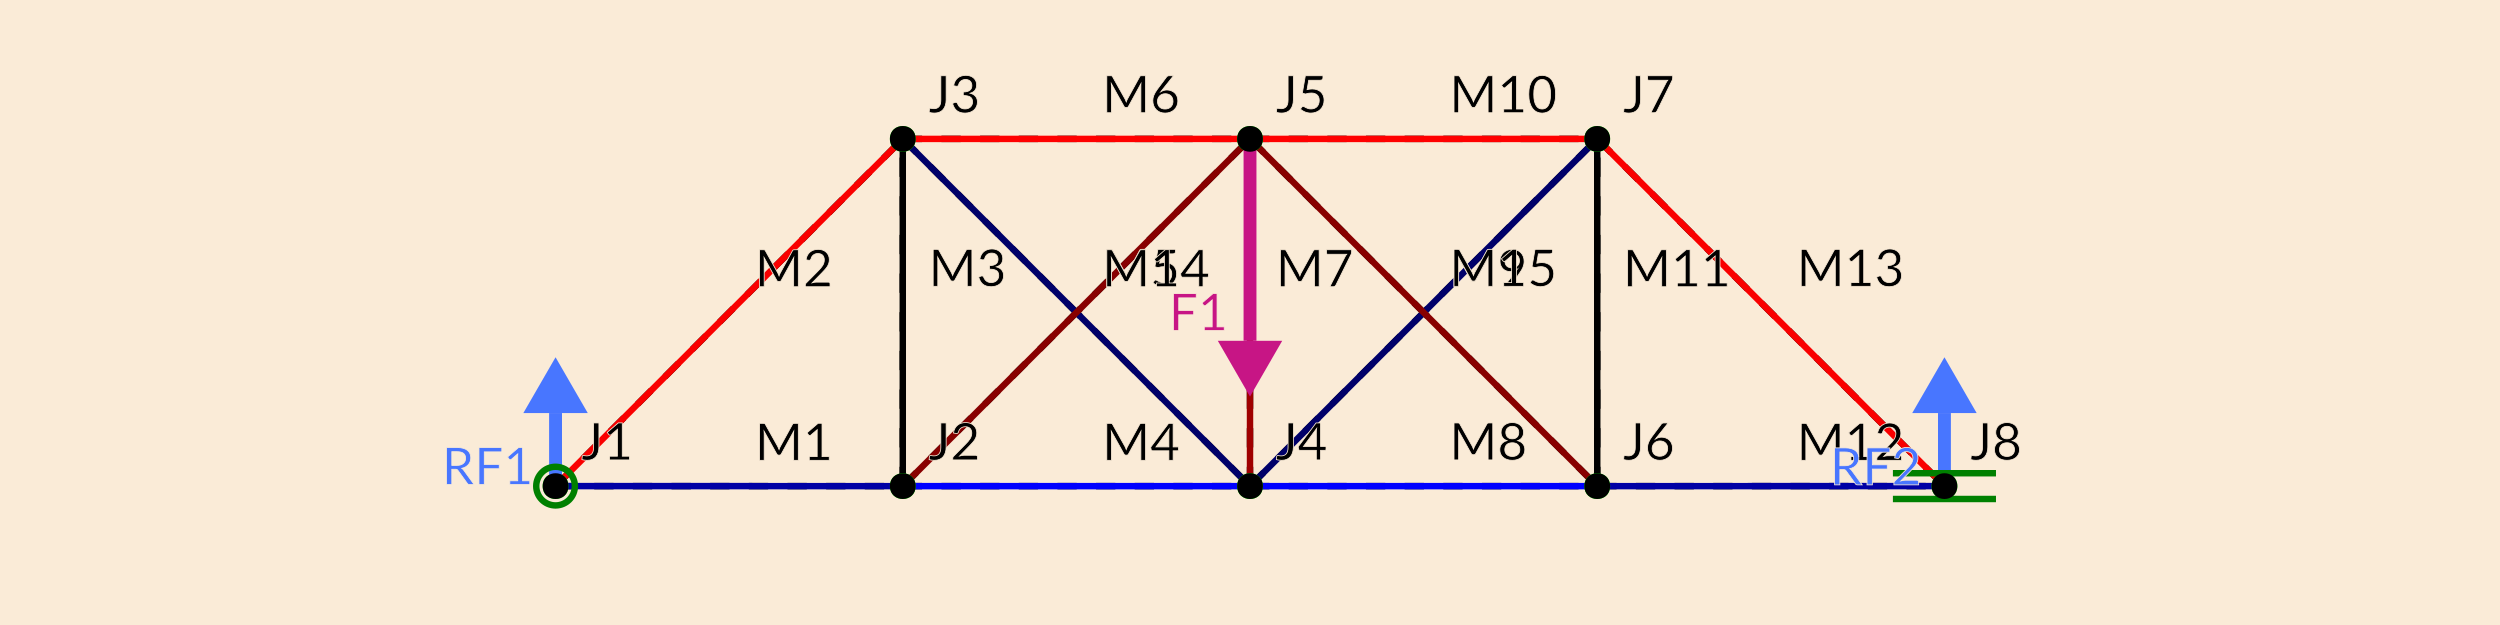 <?xml version="1.0" encoding="UTF-8"?>
<svg xmlns="http://www.w3.org/2000/svg" xmlns:xlink="http://www.w3.org/1999/xlink" width="776.114pt" height="194.029pt" viewBox="0 0 776.114 194.029" version="1.1">
<g id="surface46">
<rect x="0" y="0" width="776.114" height="194.029" style="fill:rgb(98.039%,92.157%,84.314%);fill-opacity:1;stroke:none;"/>
<path style="fill:none;stroke-width:2;stroke-linecap:butt;stroke-linejoin:miter;stroke:rgb(0%,0%,0%);stroke-opacity:1;stroke-dasharray:6,6;stroke-miterlimit:10;" d="M 172.469 150.91 L 280.262 150.91 "/>
<path style="fill:none;stroke-width:2;stroke-linecap:butt;stroke-linejoin:miter;stroke:rgb(0%,0%,0%);stroke-opacity:1;stroke-dasharray:6,6;stroke-miterlimit:10;" d="M 172.469 150.91 L 280.262 43.117 "/>
<path style="fill:none;stroke-width:2;stroke-linecap:butt;stroke-linejoin:miter;stroke:rgb(0%,0%,0%);stroke-opacity:1;stroke-dasharray:6,6;stroke-miterlimit:10;" d="M 280.262 150.91 L 280.262 43.117 "/>
<path style="fill:none;stroke-width:2;stroke-linecap:butt;stroke-linejoin:miter;stroke:rgb(0%,0%,0%);stroke-opacity:1;stroke-dasharray:6,6;stroke-miterlimit:10;" d="M 280.262 150.91 L 388.059 150.91 "/>
<path style="fill:none;stroke-width:2;stroke-linecap:butt;stroke-linejoin:miter;stroke:rgb(0%,0%,0%);stroke-opacity:1;stroke-dasharray:6,6;stroke-miterlimit:10;" d="M 280.262 43.117 L 388.059 150.91 "/>
<path style="fill:none;stroke-width:2;stroke-linecap:butt;stroke-linejoin:miter;stroke:rgb(0%,0%,0%);stroke-opacity:1;stroke-dasharray:6,6;stroke-miterlimit:10;" d="M 280.262 43.117 L 388.059 43.117 "/>
<path style="fill:none;stroke-width:2;stroke-linecap:butt;stroke-linejoin:miter;stroke:rgb(0%,0%,0%);stroke-opacity:1;stroke-dasharray:6,6;stroke-miterlimit:10;" d="M 388.059 150.91 L 388.059 43.117 "/>
<path style="fill:none;stroke-width:2;stroke-linecap:butt;stroke-linejoin:miter;stroke:rgb(0%,0%,0%);stroke-opacity:1;stroke-dasharray:6,6;stroke-miterlimit:10;" d="M 388.059 150.91 L 495.852 150.91 "/>
<path style="fill:none;stroke-width:2;stroke-linecap:butt;stroke-linejoin:miter;stroke:rgb(0%,0%,0%);stroke-opacity:1;stroke-dasharray:6,6;stroke-miterlimit:10;" d="M 388.059 150.91 L 495.852 43.117 "/>
<path style="fill:none;stroke-width:2;stroke-linecap:butt;stroke-linejoin:miter;stroke:rgb(0%,0%,0%);stroke-opacity:1;stroke-dasharray:6,6;stroke-miterlimit:10;" d="M 388.059 43.117 L 495.852 43.117 "/>
<path style="fill:none;stroke-width:2;stroke-linecap:butt;stroke-linejoin:miter;stroke:rgb(0%,0%,0%);stroke-opacity:1;stroke-dasharray:6,6;stroke-miterlimit:10;" d="M 495.852 150.91 L 495.852 43.117 "/>
<path style="fill:none;stroke-width:2;stroke-linecap:butt;stroke-linejoin:miter;stroke:rgb(0%,0%,0%);stroke-opacity:1;stroke-dasharray:6,6;stroke-miterlimit:10;" d="M 495.852 150.91 L 603.645 150.91 "/>
<path style="fill:none;stroke-width:2;stroke-linecap:butt;stroke-linejoin:miter;stroke:rgb(0%,0%,0%);stroke-opacity:1;stroke-dasharray:6,6;stroke-miterlimit:10;" d="M 495.852 43.117 L 603.645 150.91 "/>
<path style="fill:none;stroke-width:2;stroke-linecap:butt;stroke-linejoin:miter;stroke:rgb(0%,0%,0%);stroke-opacity:1;stroke-dasharray:6,6;stroke-miterlimit:10;" d="M 280.262 150.91 L 388.059 43.117 "/>
<path style="fill:none;stroke-width:2;stroke-linecap:butt;stroke-linejoin:miter;stroke:rgb(0%,0%,0%);stroke-opacity:1;stroke-dasharray:6,6;stroke-miterlimit:10;" d="M 388.059 43.117 L 495.852 150.91 "/>
<path style="fill:none;stroke-width:2;stroke-linecap:butt;stroke-linejoin:miter;stroke:rgb(0%,0%,64.645%);stroke-opacity:1;stroke-miterlimit:10;" d="M 172.469 150.91 L 280.266 150.918 "/>
<path style="fill:none;stroke-width:2;stroke-linecap:butt;stroke-linejoin:miter;stroke:rgb(97.325%,0%,0%);stroke-opacity:1;stroke-miterlimit:10;" d="M 172.469 150.91 L 280.266 43.125 "/>
<path style="fill:none;stroke-width:2;stroke-linecap:butt;stroke-linejoin:miter;stroke:rgb(0%,0%,0%);stroke-opacity:1;stroke-miterlimit:10;" d="M 280.266 150.918 L 280.266 43.125 "/>
<path style="fill:none;stroke-width:2;stroke-linecap:butt;stroke-linejoin:miter;stroke:rgb(0%,0%,100%);stroke-opacity:1;stroke-miterlimit:10;" d="M 280.266 150.918 L 388.059 150.918 "/>
<path style="fill:none;stroke-width:2;stroke-linecap:butt;stroke-linejoin:miter;stroke:rgb(0%,0%,41.421%);stroke-opacity:1;stroke-miterlimit:10;" d="M 280.266 43.125 L 388.059 150.918 "/>
<path style="fill:none;stroke-width:2;stroke-linecap:butt;stroke-linejoin:miter;stroke:rgb(100%,0%,0%);stroke-opacity:1;stroke-miterlimit:10;" d="M 280.266 43.125 L 388.059 43.125 "/>
<path style="fill:none;stroke-width:2;stroke-linecap:butt;stroke-linejoin:miter;stroke:rgb(62.362%,0%,0%);stroke-opacity:1;stroke-miterlimit:10;" d="M 388.059 150.918 L 388.059 43.125 "/>
<path style="fill:none;stroke-width:2;stroke-linecap:butt;stroke-linejoin:miter;stroke:rgb(0%,0%,100%);stroke-opacity:1;stroke-miterlimit:10;" d="M 388.059 150.918 L 495.855 150.918 "/>
<path style="fill:none;stroke-width:2;stroke-linecap:butt;stroke-linejoin:miter;stroke:rgb(0%,0%,41.421%);stroke-opacity:1;stroke-miterlimit:10;" d="M 388.059 150.918 L 495.852 43.125 "/>
<path style="fill:none;stroke-width:2;stroke-linecap:butt;stroke-linejoin:miter;stroke:rgb(100%,0%,0%);stroke-opacity:1;stroke-miterlimit:10;" d="M 388.059 43.125 L 495.852 43.125 "/>
<path style="fill:none;stroke-width:2;stroke-linecap:butt;stroke-linejoin:miter;stroke:rgb(0%,0%,0%);stroke-opacity:1;stroke-miterlimit:10;" d="M 495.855 150.918 L 495.852 43.125 "/>
<path style="fill:none;stroke-width:2;stroke-linecap:butt;stroke-linejoin:miter;stroke:rgb(0%,0%,64.645%);stroke-opacity:1;stroke-miterlimit:10;" d="M 495.855 150.918 L 603.648 150.91 "/>
<path style="fill:none;stroke-width:2;stroke-linecap:butt;stroke-linejoin:miter;stroke:rgb(97.325%,0%,0%);stroke-opacity:1;stroke-miterlimit:10;" d="M 495.852 43.125 L 603.648 150.91 "/>
<path style="fill:none;stroke-width:2;stroke-linecap:butt;stroke-linejoin:miter;stroke:rgb(53.229%,0%,0%);stroke-opacity:1;stroke-miterlimit:10;" d="M 280.266 150.918 L 388.059 43.125 "/>
<path style="fill:none;stroke-width:2;stroke-linecap:butt;stroke-linejoin:miter;stroke:rgb(53.229%,0%,0%);stroke-opacity:1;stroke-miterlimit:10;" d="M 388.059 43.125 L 495.855 150.918 "/>
<path style=" stroke:none;fill-rule:nonzero;fill:rgb(0%,100%,0%);fill-opacity:1;" d="M 176.469 150.91 C 176.469 156.246 168.469 156.246 168.469 150.91 C 168.469 145.578 176.469 145.578 176.469 150.91 "/>
<path style=" stroke:none;fill-rule:nonzero;fill:rgb(0%,100%,0%);fill-opacity:1;" d="M 284.266 150.918 C 284.266 156.25 276.266 156.25 276.266 150.918 C 276.266 145.586 284.266 145.586 284.266 150.918 "/>
<path style=" stroke:none;fill-rule:nonzero;fill:rgb(0%,100%,0%);fill-opacity:1;" d="M 284.266 43.125 C 284.266 48.457 276.266 48.457 276.266 43.125 C 276.266 37.789 284.266 37.789 284.266 43.125 "/>
<path style=" stroke:none;fill-rule:nonzero;fill:rgb(0%,100%,0%);fill-opacity:1;" d="M 392.059 150.918 C 392.059 156.254 384.059 156.254 384.059 150.918 C 384.059 145.586 392.059 145.586 392.059 150.918 "/>
<path style=" stroke:none;fill-rule:nonzero;fill:rgb(0%,100%,0%);fill-opacity:1;" d="M 392.059 43.125 C 392.059 48.461 384.059 48.461 384.059 43.125 C 384.059 37.793 392.059 37.793 392.059 43.125 "/>
<path style=" stroke:none;fill-rule:nonzero;fill:rgb(0%,100%,0%);fill-opacity:1;" d="M 499.855 150.918 C 499.855 156.25 491.855 156.25 491.855 150.918 C 491.855 145.586 499.855 145.586 499.855 150.918 "/>
<path style=" stroke:none;fill-rule:nonzero;fill:rgb(0%,100%,0%);fill-opacity:1;" d="M 499.852 43.125 C 499.852 48.457 491.852 48.457 491.852 43.125 C 491.852 37.789 499.852 37.789 499.852 43.125 "/>
<path style=" stroke:none;fill-rule:nonzero;fill:rgb(0%,100%,0%);fill-opacity:1;" d="M 607.648 150.91 C 607.648 156.246 599.648 156.246 599.648 150.91 C 599.648 145.578 607.648 145.578 607.648 150.91 "/>
<path style="fill:none;stroke-width:4;stroke-linecap:butt;stroke-linejoin:miter;stroke:rgb(78.039%,8.235%,52.157%);stroke-opacity:1;stroke-miterlimit:10;" d="M 388.059 43.117 L 388.059 105.797 "/>
<path style=" stroke:none;fill-rule:nonzero;fill:rgb(78.039%,8.235%,52.157%);fill-opacity:1;" d="M 398.059 105.797 L 388.059 123.117 L 378.059 105.797 "/>
<path style="fill:none;stroke-width:4;stroke-linecap:butt;stroke-linejoin:miter;stroke:rgb(28.235%,46.275%,100%);stroke-opacity:1;stroke-miterlimit:10;" d="M 172.469 150.91 L 172.469 128.23 "/>
<path style=" stroke:none;fill-rule:nonzero;fill:rgb(28.235%,46.275%,100%);fill-opacity:1;" d="M 162.469 128.23 L 172.469 110.91 L 182.469 128.23 "/>
<path style="fill:none;stroke-width:4;stroke-linecap:butt;stroke-linejoin:miter;stroke:rgb(28.235%,46.275%,100%);stroke-opacity:1;stroke-miterlimit:10;" d="M 603.645 150.91 L 603.645 128.23 "/>
<path style=" stroke:none;fill-rule:nonzero;fill:rgb(28.235%,46.275%,100%);fill-opacity:1;" d="M 593.645 128.23 L 603.645 110.91 L 613.645 128.23 "/>
<path style="fill:none;stroke-width:2;stroke-linecap:butt;stroke-linejoin:miter;stroke:rgb(0%,50.196%,0%);stroke-opacity:1;stroke-miterlimit:10;" d="M 178.469 150.91 C 178.469 154.227 175.785 156.91 172.469 156.91 C 169.156 156.91 166.469 154.227 166.469 150.91 C 166.469 147.598 169.156 144.91 172.469 144.91 C 175.785 144.91 178.469 147.598 178.469 150.91 "/>
<path style="fill:none;stroke-width:2;stroke-linecap:butt;stroke-linejoin:miter;stroke:rgb(0%,50.196%,0%);stroke-opacity:1;stroke-miterlimit:10;" d="M 587.645 146.91 L 619.645 146.91 "/>
<path style="fill:none;stroke-width:2;stroke-linecap:butt;stroke-linejoin:miter;stroke:rgb(0%,50.196%,0%);stroke-opacity:1;stroke-miterlimit:10;" d="M 587.645 154.91 L 619.645 154.91 "/>
<path style=" stroke:none;fill-rule:nonzero;fill:rgb(0%,0%,0%);fill-opacity:1;" d="M 176.469 150.91 C 176.469 156.246 168.469 156.246 168.469 150.91 C 168.469 145.578 176.469 145.578 176.469 150.91 "/>
<path style=" stroke:none;fill-rule:nonzero;fill:rgb(0%,0%,0%);fill-opacity:1;" d="M 284.262 150.91 C 284.262 156.246 276.262 156.246 276.262 150.91 C 276.262 145.578 284.262 145.578 284.262 150.91 "/>
<path style=" stroke:none;fill-rule:nonzero;fill:rgb(0%,0%,0%);fill-opacity:1;" d="M 284.262 43.117 C 284.262 48.449 276.262 48.449 276.262 43.117 C 276.262 37.785 284.262 37.785 284.262 43.117 "/>
<path style=" stroke:none;fill-rule:nonzero;fill:rgb(0%,0%,0%);fill-opacity:1;" d="M 392.059 150.91 C 392.059 156.246 384.059 156.246 384.059 150.91 C 384.059 145.578 392.059 145.578 392.059 150.91 "/>
<path style=" stroke:none;fill-rule:nonzero;fill:rgb(0%,0%,0%);fill-opacity:1;" d="M 392.059 43.117 C 392.059 48.449 384.059 48.449 384.059 43.117 C 384.059 37.785 392.059 37.785 392.059 43.117 "/>
<path style=" stroke:none;fill-rule:nonzero;fill:rgb(0%,0%,0%);fill-opacity:1;" d="M 499.852 150.91 C 499.852 156.246 491.852 156.246 491.852 150.91 C 491.852 145.578 499.852 145.578 499.852 150.91 "/>
<path style=" stroke:none;fill-rule:nonzero;fill:rgb(0%,0%,0%);fill-opacity:1;" d="M 499.852 43.117 C 499.852 48.449 491.852 48.449 491.852 43.117 C 491.852 37.785 499.852 37.785 499.852 43.117 "/>
<path style=" stroke:none;fill-rule:nonzero;fill:rgb(0%,0%,0%);fill-opacity:1;" d="M 607.645 150.91 C 607.645 156.246 599.645 156.246 599.645 150.91 C 599.645 145.578 607.645 145.578 607.645 150.91 "/>
<path style="fill-rule:nonzero;fill:rgb(0%,0%,0%);fill-opacity:1;stroke-width:0.25;stroke-linecap:butt;stroke-linejoin:miter;stroke:rgb(98.039%,92.157%,84.314%);stroke-opacity:1;stroke-miterlimit:10;" d="M 185.938 138.797 C 185.938 139.434 185.852 140.008 185.688 140.516 C 185.531 141.027 185.297 141.461 184.984 141.812 C 184.68 142.168 184.301 142.438 183.844 142.625 C 183.395 142.812 182.879 142.906 182.297 142.906 C 181.766 142.906 181.219 142.832 180.656 142.688 L 180.75 141.703 C 180.758 141.621 180.789 141.547 180.844 141.484 C 180.906 141.422 180.992 141.391 181.109 141.391 C 181.211 141.391 181.344 141.418 181.5 141.469 C 181.656 141.512 181.863 141.531 182.125 141.531 C 182.469 141.531 182.77 141.48 183.031 141.375 C 183.301 141.273 183.531 141.109 183.719 140.891 C 183.906 140.672 184.047 140.398 184.141 140.062 C 184.234 139.719 184.281 139.309 184.281 138.828 L 184.281 131.297 L 185.938 131.297 Z M 189.215 141.625 L 191.668 141.625 L 191.668 134 C 191.668 133.762 191.672 133.516 191.684 133.266 L 189.715 134.953 C 189.641 135.016 189.566 135.059 189.496 135.078 C 189.422 135.09 189.348 135.09 189.277 135.078 C 189.215 135.059 189.156 135.031 189.105 135 C 189.051 134.969 189.016 134.938 188.996 134.906 L 188.512 134.234 L 191.949 131.281 L 193.184 131.281 L 193.184 141.625 L 195.418 141.625 L 195.418 142.781 L 189.215 142.781 Z M 196.527 142.781 "/>
<path style="fill-rule:nonzero;fill:rgb(0%,0%,0%);fill-opacity:1;stroke-width:0.25;stroke-linecap:butt;stroke-linejoin:miter;stroke:rgb(98.039%,92.157%,84.314%);stroke-opacity:1;stroke-miterlimit:10;" d="M 293.73 138.797 C 293.73 139.434 293.645 140.008 293.48 140.516 C 293.324 141.027 293.09 141.461 292.777 141.812 C 292.473 142.168 292.094 142.438 291.637 142.625 C 291.188 142.812 290.672 142.906 290.09 142.906 C 289.559 142.906 289.012 142.832 288.449 142.688 L 288.543 141.703 C 288.551 141.621 288.582 141.547 288.637 141.484 C 288.699 141.422 288.785 141.391 288.902 141.391 C 289.004 141.391 289.137 141.418 289.293 141.469 C 289.449 141.512 289.656 141.531 289.918 141.531 C 290.262 141.531 290.562 141.48 290.824 141.375 C 291.094 141.273 291.324 141.109 291.512 140.891 C 291.699 140.672 291.84 140.398 291.934 140.062 C 292.027 139.719 292.074 139.309 292.074 138.828 L 292.074 131.297 L 293.73 131.297 Z M 299.773 131.172 C 300.273 131.172 300.73 131.246 301.148 131.391 C 301.574 131.539 301.938 131.75 302.242 132.031 C 302.555 132.305 302.797 132.637 302.977 133.031 C 303.152 133.43 303.242 133.875 303.242 134.375 C 303.242 134.805 303.18 135.203 303.055 135.578 C 302.93 135.945 302.758 136.293 302.539 136.625 C 302.32 136.949 302.062 137.266 301.773 137.578 C 301.492 137.891 301.195 138.211 300.883 138.531 L 297.93 141.547 C 298.148 141.484 298.367 141.438 298.586 141.406 C 298.812 141.367 299.027 141.344 299.227 141.344 L 302.93 141.344 C 303.094 141.344 303.227 141.391 303.32 141.484 C 303.414 141.578 303.461 141.703 303.461 141.859 L 303.461 142.781 L 295.773 142.781 L 295.773 142.266 C 295.773 142.152 295.793 142.039 295.836 141.922 C 295.875 141.809 295.949 141.711 296.055 141.625 L 299.68 137.953 C 299.992 137.652 300.266 137.359 300.508 137.078 C 300.758 136.789 300.969 136.5 301.148 136.219 C 301.324 135.938 301.453 135.652 301.539 135.359 C 301.633 135.07 301.68 134.758 301.68 134.422 C 301.68 134.102 301.625 133.82 301.523 133.578 C 301.43 133.328 301.293 133.121 301.117 132.953 C 300.938 132.789 300.727 132.668 300.477 132.594 C 300.234 132.512 299.969 132.469 299.68 132.469 C 299.398 132.469 299.137 132.512 298.898 132.594 C 298.668 132.68 298.461 132.793 298.273 132.938 C 298.094 133.086 297.945 133.258 297.82 133.453 C 297.695 133.652 297.605 133.875 297.555 134.125 C 297.48 134.312 297.387 134.445 297.273 134.516 C 297.156 134.578 296.996 134.594 296.789 134.562 L 295.992 134.422 C 296.074 133.891 296.219 133.422 296.43 133.016 C 296.648 132.609 296.922 132.273 297.258 132 C 297.59 131.73 297.965 131.527 298.383 131.391 C 298.809 131.246 299.273 131.172 299.773 131.172 Z M 304.32 142.781 "/>
<path style="fill-rule:nonzero;fill:rgb(0%,0%,0%);fill-opacity:1;stroke-width:0.25;stroke-linecap:butt;stroke-linejoin:miter;stroke:rgb(98.039%,92.157%,84.314%);stroke-opacity:1;stroke-miterlimit:10;" d="M 293.73 31.004 C 293.73 31.641 293.645 32.215 293.48 32.723 C 293.324 33.234 293.09 33.668 292.777 34.02 C 292.473 34.375 292.094 34.645 291.637 34.832 C 291.188 35.02 290.672 35.113 290.09 35.113 C 289.559 35.113 289.012 35.039 288.449 34.895 L 288.543 33.91 C 288.551 33.828 288.582 33.754 288.637 33.691 C 288.699 33.629 288.785 33.598 288.902 33.598 C 289.004 33.598 289.137 33.625 289.293 33.676 C 289.449 33.719 289.656 33.738 289.918 33.738 C 290.262 33.738 290.562 33.688 290.824 33.582 C 291.094 33.48 291.324 33.316 291.512 33.098 C 291.699 32.879 291.84 32.605 291.934 32.27 C 292.027 31.926 292.074 31.516 292.074 31.035 L 292.074 23.504 L 293.73 23.504 Z M 299.836 23.379 C 300.324 23.379 300.773 23.453 301.18 23.598 C 301.594 23.734 301.949 23.934 302.242 24.191 C 302.543 24.453 302.777 24.766 302.945 25.129 C 303.109 25.484 303.195 25.879 303.195 26.316 C 303.195 26.684 303.148 27.012 303.055 27.301 C 302.961 27.582 302.828 27.832 302.664 28.051 C 302.496 28.262 302.289 28.438 302.039 28.582 C 301.797 28.73 301.527 28.848 301.227 28.941 C 301.965 29.152 302.516 29.484 302.883 29.941 C 303.258 30.402 303.445 30.98 303.445 31.676 C 303.445 32.219 303.34 32.703 303.133 33.129 C 302.934 33.547 302.664 33.906 302.32 34.207 C 301.977 34.5 301.57 34.723 301.102 34.879 C 300.633 35.035 300.133 35.113 299.602 35.113 C 298.996 35.113 298.48 35.039 298.055 34.895 C 297.625 34.75 297.258 34.547 296.945 34.285 C 296.641 34.016 296.391 33.699 296.195 33.332 C 295.996 32.957 295.828 32.551 295.695 32.113 L 296.352 31.832 C 296.527 31.762 296.695 31.738 296.852 31.77 C 297.016 31.801 297.137 31.895 297.211 32.051 C 297.281 32.207 297.371 32.391 297.477 32.598 C 297.578 32.797 297.719 32.988 297.898 33.176 C 298.074 33.355 298.297 33.504 298.57 33.629 C 298.84 33.754 299.18 33.816 299.586 33.816 C 299.98 33.816 300.324 33.754 300.617 33.629 C 300.906 33.504 301.148 33.344 301.336 33.145 C 301.531 32.938 301.68 32.707 301.773 32.457 C 301.875 32.207 301.93 31.965 301.93 31.723 C 301.93 31.41 301.887 31.129 301.805 30.879 C 301.73 30.629 301.59 30.418 301.383 30.238 C 301.172 30.051 300.875 29.91 300.492 29.816 C 300.117 29.715 299.633 29.66 299.039 29.66 L 299.039 28.551 C 299.527 28.551 299.938 28.504 300.273 28.41 C 300.617 28.309 300.891 28.172 301.102 28.004 C 301.32 27.828 301.477 27.621 301.57 27.379 C 301.664 27.141 301.711 26.875 301.711 26.582 C 301.711 26.262 301.656 25.984 301.555 25.754 C 301.461 25.516 301.324 25.316 301.148 25.16 C 300.969 24.996 300.762 24.875 300.523 24.801 C 300.281 24.719 300.023 24.676 299.742 24.676 C 299.461 24.676 299.199 24.719 298.961 24.801 C 298.719 24.887 298.508 25 298.32 25.145 C 298.141 25.293 297.992 25.465 297.867 25.66 C 297.742 25.859 297.652 26.082 297.602 26.332 C 297.527 26.52 297.434 26.652 297.32 26.723 C 297.215 26.785 297.059 26.801 296.852 26.77 L 296.055 26.629 C 296.125 26.098 296.273 25.629 296.492 25.223 C 296.711 24.816 296.98 24.48 297.305 24.207 C 297.637 23.938 298.016 23.734 298.445 23.598 C 298.871 23.453 299.336 23.379 299.836 23.379 Z M 304.32 34.988 "/>
<path style="fill-rule:nonzero;fill:rgb(0%,0%,0%);fill-opacity:1;stroke-width:0.25;stroke-linecap:butt;stroke-linejoin:miter;stroke:rgb(98.039%,92.157%,84.314%);stroke-opacity:1;stroke-miterlimit:10;" d="M 401.527 138.797 C 401.527 139.434 401.441 140.008 401.277 140.516 C 401.121 141.027 400.887 141.461 400.574 141.812 C 400.27 142.168 399.891 142.438 399.434 142.625 C 398.984 142.812 398.469 142.906 397.887 142.906 C 397.355 142.906 396.809 142.832 396.246 142.688 L 396.34 141.703 C 396.348 141.621 396.379 141.547 396.434 141.484 C 396.496 141.422 396.582 141.391 396.699 141.391 C 396.801 141.391 396.934 141.418 397.09 141.469 C 397.246 141.512 397.453 141.531 397.715 141.531 C 398.059 141.531 398.359 141.48 398.621 141.375 C 398.891 141.273 399.121 141.109 399.309 140.891 C 399.496 140.672 399.637 140.398 399.73 140.062 C 399.824 139.719 399.871 139.309 399.871 138.828 L 399.871 131.297 L 401.527 131.297 Z M 409.973 138.609 L 411.66 138.609 L 411.66 139.484 C 411.66 139.578 411.629 139.656 411.566 139.719 C 411.512 139.781 411.434 139.812 411.332 139.812 L 409.973 139.812 L 409.973 142.781 L 408.645 142.781 L 408.645 139.812 L 403.598 139.812 C 403.48 139.812 403.383 139.781 403.301 139.719 C 403.227 139.648 403.176 139.562 403.145 139.469 L 403.004 138.688 L 408.566 131.297 L 409.973 131.297 Z M 408.645 134.047 C 408.645 133.902 408.648 133.746 408.66 133.578 C 408.668 133.402 408.691 133.227 408.723 133.047 L 404.645 138.609 L 408.645 138.609 Z M 412.113 142.781 "/>
<path style="fill-rule:nonzero;fill:rgb(0%,0%,0%);fill-opacity:1;stroke-width:0.25;stroke-linecap:butt;stroke-linejoin:miter;stroke:rgb(98.039%,92.157%,84.314%);stroke-opacity:1;stroke-miterlimit:10;" d="M 401.527 31.004 C 401.527 31.641 401.441 32.215 401.277 32.723 C 401.121 33.234 400.887 33.668 400.574 34.02 C 400.27 34.375 399.891 34.645 399.434 34.832 C 398.984 35.02 398.469 35.113 397.887 35.113 C 397.355 35.113 396.809 35.039 396.246 34.895 L 396.34 33.91 C 396.348 33.828 396.379 33.754 396.434 33.691 C 396.496 33.629 396.582 33.598 396.699 33.598 C 396.801 33.598 396.934 33.625 397.09 33.676 C 397.246 33.719 397.453 33.738 397.715 33.738 C 398.059 33.738 398.359 33.688 398.621 33.582 C 398.891 33.48 399.121 33.316 399.309 33.098 C 399.496 32.879 399.637 32.605 399.73 32.27 C 399.824 31.926 399.871 31.516 399.871 31.035 L 399.871 23.504 L 401.527 23.504 Z M 410.707 24.16 C 410.707 24.379 410.637 24.562 410.504 24.707 C 410.367 24.844 410.137 24.91 409.816 24.91 L 406.285 24.91 L 405.785 27.816 C 406.367 27.684 406.902 27.613 407.395 27.613 C 407.996 27.613 408.527 27.707 408.988 27.895 C 409.445 28.074 409.824 28.316 410.129 28.629 C 410.441 28.941 410.676 29.312 410.832 29.738 C 410.988 30.156 411.066 30.609 411.066 31.098 C 411.066 31.715 410.957 32.27 410.738 32.77 C 410.527 33.262 410.238 33.684 409.863 34.035 C 409.496 34.379 409.059 34.645 408.551 34.832 C 408.051 35.02 407.508 35.113 406.926 35.113 C 406.582 35.113 406.254 35.074 405.941 35.004 C 405.629 34.941 405.336 34.855 405.066 34.738 C 404.793 34.625 404.543 34.496 404.316 34.348 C 404.086 34.203 403.879 34.047 403.691 33.879 L 404.16 33.223 C 404.262 33.09 404.398 33.02 404.566 33.02 C 404.668 33.02 404.789 33.062 404.926 33.145 C 405.059 33.219 405.223 33.309 405.41 33.41 C 405.598 33.516 405.82 33.609 406.082 33.691 C 406.34 33.777 406.648 33.816 407.004 33.816 C 407.387 33.816 407.738 33.754 408.051 33.629 C 408.371 33.504 408.645 33.328 408.863 33.098 C 409.082 32.859 409.246 32.578 409.363 32.254 C 409.488 31.934 409.551 31.574 409.551 31.176 C 409.551 30.824 409.496 30.504 409.395 30.223 C 409.289 29.941 409.133 29.703 408.926 29.504 C 408.727 29.309 408.473 29.156 408.16 29.051 C 407.848 28.938 407.488 28.879 407.082 28.879 C 406.52 28.879 405.91 28.984 405.254 29.191 L 404.301 28.91 L 405.238 23.504 L 410.707 23.504 Z M 412.113 34.988 "/>
<path style="fill-rule:nonzero;fill:rgb(0%,0%,0%);fill-opacity:1;stroke-width:0.25;stroke-linecap:butt;stroke-linejoin:miter;stroke:rgb(98.039%,92.157%,84.314%);stroke-opacity:1;stroke-miterlimit:10;" d="M 509.32 138.797 C 509.32 139.434 509.234 140.008 509.07 140.516 C 508.914 141.027 508.68 141.461 508.367 141.812 C 508.062 142.168 507.684 142.438 507.227 142.625 C 506.777 142.812 506.262 142.906 505.68 142.906 C 505.148 142.906 504.602 142.832 504.039 142.688 L 504.133 141.703 C 504.141 141.621 504.172 141.547 504.227 141.484 C 504.289 141.422 504.375 141.391 504.492 141.391 C 504.594 141.391 504.727 141.418 504.883 141.469 C 505.039 141.512 505.246 141.531 505.508 141.531 C 505.852 141.531 506.152 141.48 506.414 141.375 C 506.684 141.273 506.914 141.109 507.102 140.891 C 507.289 140.672 507.43 140.398 507.523 140.062 C 507.617 139.719 507.664 139.309 507.664 138.828 L 507.664 131.297 L 509.32 131.297 Z M 514.484 135.578 C 514.391 135.703 514.297 135.824 514.203 135.938 C 514.109 136.043 514.02 136.152 513.938 136.266 C 514.207 136.102 514.5 135.969 514.812 135.875 C 515.125 135.773 515.469 135.719 515.844 135.719 C 516.301 135.719 516.734 135.797 517.141 135.953 C 517.555 136.102 517.922 136.32 518.234 136.609 C 518.547 136.902 518.789 137.262 518.969 137.688 C 519.145 138.117 519.234 138.605 519.234 139.156 C 519.234 139.68 519.141 140.168 518.953 140.625 C 518.766 141.086 518.492 141.484 518.141 141.828 C 517.785 142.164 517.363 142.43 516.875 142.625 C 516.395 142.812 515.863 142.906 515.281 142.906 C 514.695 142.906 514.172 142.812 513.703 142.625 C 513.234 142.438 512.832 142.172 512.5 141.828 C 512.164 141.484 511.906 141.074 511.719 140.594 C 511.539 140.105 511.453 139.562 511.453 138.969 C 511.453 138.461 511.562 137.922 511.781 137.359 C 512.008 136.789 512.363 136.18 512.844 135.531 L 515.734 131.672 C 515.805 131.57 515.91 131.48 516.047 131.406 C 516.191 131.336 516.352 131.297 516.531 131.297 L 517.891 131.297 Z M 512.906 139.234 C 512.906 139.59 512.957 139.918 513.062 140.219 C 513.164 140.512 513.316 140.766 513.516 140.984 C 513.723 141.195 513.973 141.355 514.266 141.469 C 514.555 141.586 514.883 141.641 515.25 141.641 C 515.625 141.641 515.961 141.586 516.266 141.469 C 516.566 141.344 516.828 141.18 517.047 140.969 C 517.266 140.75 517.43 140.496 517.547 140.203 C 517.66 139.914 517.719 139.602 517.719 139.266 C 517.719 138.891 517.66 138.559 517.547 138.266 C 517.43 137.977 517.27 137.73 517.062 137.531 C 516.852 137.324 516.602 137.168 516.312 137.062 C 516.02 136.949 515.695 136.891 515.344 136.891 C 514.969 136.891 514.629 136.953 514.328 137.078 C 514.023 137.203 513.77 137.375 513.562 137.594 C 513.352 137.805 513.191 138.047 513.078 138.328 C 512.961 138.609 512.906 138.914 512.906 139.234 Z M 519.906 142.781 "/>
<path style="fill-rule:nonzero;fill:rgb(0%,0%,0%);fill-opacity:1;stroke-width:0.25;stroke-linecap:butt;stroke-linejoin:miter;stroke:rgb(98.039%,92.157%,84.314%);stroke-opacity:1;stroke-miterlimit:10;" d="M 509.32 31.004 C 509.32 31.641 509.234 32.215 509.07 32.723 C 508.914 33.234 508.68 33.668 508.367 34.02 C 508.062 34.375 507.684 34.645 507.227 34.832 C 506.777 35.02 506.262 35.113 505.68 35.113 C 505.148 35.113 504.602 35.039 504.039 34.895 L 504.133 33.91 C 504.141 33.828 504.172 33.754 504.227 33.691 C 504.289 33.629 504.375 33.598 504.492 33.598 C 504.594 33.598 504.727 33.625 504.883 33.676 C 505.039 33.719 505.246 33.738 505.508 33.738 C 505.852 33.738 506.152 33.688 506.414 33.582 C 506.684 33.48 506.914 33.316 507.102 33.098 C 507.289 32.879 507.43 32.605 507.523 32.27 C 507.617 31.926 507.664 31.516 507.664 31.035 L 507.664 23.504 L 509.32 23.504 Z M 519.281 23.504 L 519.281 24.176 C 519.281 24.375 519.258 24.535 519.219 24.66 C 519.176 24.785 519.133 24.891 519.094 24.973 L 514.406 34.457 C 514.332 34.605 514.227 34.73 514.094 34.832 C 513.969 34.938 513.797 34.988 513.578 34.988 L 512.5 34.988 L 517.25 25.645 C 517.395 25.363 517.555 25.121 517.734 24.91 L 511.828 24.91 C 511.734 24.91 511.648 24.875 511.578 24.801 C 511.504 24.73 511.469 24.641 511.469 24.535 L 511.469 23.504 Z M 519.906 34.988 "/>
<path style="fill-rule:nonzero;fill:rgb(0%,0%,0%);fill-opacity:1;stroke-width:0.25;stroke-linecap:butt;stroke-linejoin:miter;stroke:rgb(98.039%,92.157%,84.314%);stroke-opacity:1;stroke-miterlimit:10;" d="M 617.113 138.797 C 617.113 139.434 617.027 140.008 616.863 140.516 C 616.707 141.027 616.473 141.461 616.16 141.812 C 615.855 142.168 615.477 142.438 615.02 142.625 C 614.57 142.812 614.055 142.906 613.473 142.906 C 612.941 142.906 612.395 142.832 611.832 142.688 L 611.926 141.703 C 611.934 141.621 611.965 141.547 612.02 141.484 C 612.082 141.422 612.168 141.391 612.285 141.391 C 612.387 141.391 612.52 141.418 612.676 141.469 C 612.832 141.512 613.039 141.531 613.301 141.531 C 613.645 141.531 613.945 141.48 614.207 141.375 C 614.477 141.273 614.707 141.109 614.895 140.891 C 615.082 140.672 615.223 140.398 615.316 140.062 C 615.41 139.719 615.457 139.309 615.457 138.828 L 615.457 131.297 L 617.113 131.297 Z M 623.062 142.906 C 622.488 142.906 621.961 142.828 621.484 142.672 C 621.004 142.516 620.594 142.297 620.25 142.016 C 619.906 141.734 619.641 141.391 619.453 140.984 C 619.266 140.578 619.172 140.125 619.172 139.625 C 619.172 138.898 619.359 138.297 619.734 137.828 C 620.109 137.352 620.656 137.008 621.375 136.797 C 620.781 136.578 620.328 136.246 620.016 135.797 C 619.711 135.352 619.562 134.82 619.562 134.203 C 619.562 133.777 619.645 133.383 619.812 133.016 C 619.977 132.641 620.211 132.32 620.516 132.047 C 620.828 131.777 621.195 131.562 621.625 131.406 C 622.062 131.25 622.539 131.172 623.062 131.172 C 623.582 131.172 624.055 131.25 624.484 131.406 C 624.922 131.562 625.289 131.777 625.594 132.047 C 625.895 132.32 626.129 132.641 626.297 133.016 C 626.473 133.383 626.562 133.777 626.562 134.203 C 626.562 134.82 626.406 135.352 626.094 135.797 C 625.789 136.246 625.336 136.578 624.734 136.797 C 625.453 137.008 626 137.352 626.375 137.828 C 626.758 138.297 626.953 138.898 626.953 139.625 C 626.953 140.125 626.852 140.578 626.656 140.984 C 626.469 141.391 626.203 141.734 625.859 142.016 C 625.523 142.297 625.117 142.516 624.641 142.672 C 624.16 142.828 623.633 142.906 623.062 142.906 Z M 623.062 141.703 C 623.426 141.703 623.754 141.652 624.047 141.547 C 624.336 141.445 624.582 141.297 624.781 141.109 C 624.977 140.922 625.129 140.703 625.234 140.453 C 625.336 140.195 625.391 139.906 625.391 139.594 C 625.391 139.219 625.328 138.898 625.203 138.625 C 625.078 138.355 624.906 138.133 624.688 137.953 C 624.477 137.777 624.234 137.652 623.953 137.578 C 623.672 137.496 623.375 137.453 623.062 137.453 C 622.75 137.453 622.453 137.496 622.172 137.578 C 621.891 137.652 621.641 137.777 621.422 137.953 C 621.211 138.133 621.047 138.355 620.922 138.625 C 620.797 138.898 620.734 139.219 620.734 139.594 C 620.734 139.906 620.785 140.195 620.891 140.453 C 620.992 140.703 621.145 140.922 621.344 141.109 C 621.539 141.297 621.785 141.445 622.078 141.547 C 622.367 141.652 622.695 141.703 623.062 141.703 Z M 623.062 136.234 C 623.426 136.234 623.734 136.18 623.984 136.062 C 624.242 135.949 624.453 135.797 624.609 135.609 C 624.773 135.422 624.891 135.211 624.953 134.969 C 625.023 134.73 625.062 134.484 625.062 134.234 C 625.062 133.977 625.02 133.73 624.938 133.5 C 624.863 133.273 624.738 133.074 624.562 132.906 C 624.395 132.73 624.188 132.594 623.938 132.5 C 623.688 132.398 623.395 132.344 623.062 132.344 C 622.727 132.344 622.438 132.398 622.188 132.5 C 621.938 132.594 621.723 132.73 621.547 132.906 C 621.379 133.074 621.254 133.273 621.172 133.5 C 621.086 133.73 621.047 133.977 621.047 134.234 C 621.047 134.484 621.082 134.73 621.156 134.969 C 621.227 135.211 621.344 135.422 621.5 135.609 C 621.664 135.797 621.875 135.949 622.125 136.062 C 622.383 136.18 622.695 136.234 623.062 136.234 Z M 627.699 142.781 "/>
<path style="fill-rule:nonzero;fill:rgb(0%,0%,0%);fill-opacity:1;stroke-width:0.25;stroke-linecap:butt;stroke-linejoin:miter;stroke:rgb(98.039%,92.157%,84.314%);stroke-opacity:1;stroke-miterlimit:10;" d="M 241.477 138.66 C 241.602 138.922 241.727 139.207 241.852 139.52 C 241.902 139.363 241.961 139.215 242.023 139.066 C 242.086 138.922 242.152 138.781 242.227 138.645 L 246.039 131.707 C 246.109 131.574 246.188 131.496 246.273 131.473 C 246.355 131.441 246.465 131.426 246.602 131.426 L 247.836 131.426 L 247.836 142.91 L 246.383 142.91 L 246.383 134.66 C 246.383 134.535 246.383 134.41 246.383 134.285 C 246.391 134.152 246.402 134.012 246.414 133.863 L 242.555 140.926 C 242.5 141.051 242.422 141.145 242.32 141.207 C 242.215 141.27 242.094 141.301 241.961 141.301 L 241.742 141.301 C 241.461 141.301 241.258 141.176 241.133 140.926 L 237.195 133.832 C 237.203 133.98 237.215 134.125 237.227 134.27 C 237.234 134.406 237.242 134.535 237.242 134.66 L 237.242 142.91 L 235.805 142.91 L 235.805 131.426 L 237.023 131.426 C 237.168 131.426 237.281 131.441 237.367 131.473 C 237.449 131.496 237.523 131.574 237.586 131.707 Z M 251.23 141.754 L 253.684 141.754 L 253.684 134.129 C 253.684 133.891 253.688 133.645 253.699 133.395 L 251.73 135.082 C 251.656 135.145 251.582 135.188 251.512 135.207 C 251.438 135.219 251.363 135.219 251.293 135.207 C 251.23 135.188 251.172 135.16 251.121 135.129 C 251.066 135.098 251.031 135.066 251.012 135.035 L 250.527 134.363 L 253.965 131.41 L 255.199 131.41 L 255.199 141.754 L 257.434 141.754 L 257.434 142.91 L 251.23 142.91 Z M 258.543 142.91 "/>
<path style="fill-rule:nonzero;fill:rgb(0%,0%,0%);fill-opacity:1;stroke-width:0.25;stroke-linecap:butt;stroke-linejoin:miter;stroke:rgb(98.039%,92.157%,84.314%);stroke-opacity:1;stroke-miterlimit:10;" d="M 241.477 84.766 C 241.602 85.027 241.727 85.312 241.852 85.625 C 241.902 85.469 241.961 85.32 242.023 85.172 C 242.086 85.027 242.152 84.887 242.227 84.75 L 246.039 77.812 C 246.109 77.68 246.188 77.602 246.273 77.578 C 246.355 77.547 246.465 77.531 246.602 77.531 L 247.836 77.531 L 247.836 89.016 L 246.383 89.016 L 246.383 80.766 C 246.383 80.641 246.383 80.516 246.383 80.391 C 246.391 80.258 246.402 80.117 246.414 79.969 L 242.555 87.031 C 242.5 87.156 242.422 87.25 242.32 87.312 C 242.215 87.375 242.094 87.406 241.961 87.406 L 241.742 87.406 C 241.461 87.406 241.258 87.281 241.133 87.031 L 237.195 79.938 C 237.203 80.086 237.215 80.23 237.227 80.375 C 237.234 80.512 237.242 80.641 237.242 80.766 L 237.242 89.016 L 235.805 89.016 L 235.805 77.531 L 237.023 77.531 C 237.168 77.531 237.281 77.547 237.367 77.578 C 237.449 77.602 237.523 77.68 237.586 77.812 Z M 253.996 77.406 C 254.496 77.406 254.953 77.48 255.371 77.625 C 255.797 77.773 256.16 77.984 256.465 78.266 C 256.777 78.539 257.02 78.871 257.199 79.266 C 257.375 79.664 257.465 80.109 257.465 80.609 C 257.465 81.039 257.402 81.438 257.277 81.812 C 257.152 82.18 256.98 82.527 256.762 82.859 C 256.543 83.184 256.285 83.5 255.996 83.812 C 255.715 84.125 255.418 84.445 255.105 84.766 L 252.152 87.781 C 252.371 87.719 252.59 87.672 252.809 87.641 C 253.035 87.602 253.25 87.578 253.449 87.578 L 257.152 87.578 C 257.316 87.578 257.449 87.625 257.543 87.719 C 257.637 87.812 257.684 87.938 257.684 88.094 L 257.684 89.016 L 249.996 89.016 L 249.996 88.5 C 249.996 88.387 250.016 88.273 250.059 88.156 C 250.098 88.043 250.172 87.945 250.277 87.859 L 253.902 84.188 C 254.215 83.887 254.488 83.594 254.73 83.312 C 254.98 83.023 255.191 82.734 255.371 82.453 C 255.547 82.172 255.676 81.887 255.762 81.594 C 255.855 81.305 255.902 80.992 255.902 80.656 C 255.902 80.336 255.848 80.055 255.746 79.812 C 255.652 79.562 255.516 79.355 255.34 79.188 C 255.16 79.023 254.949 78.902 254.699 78.828 C 254.457 78.746 254.191 78.703 253.902 78.703 C 253.621 78.703 253.359 78.746 253.121 78.828 C 252.891 78.914 252.684 79.027 252.496 79.172 C 252.316 79.32 252.168 79.492 252.043 79.688 C 251.918 79.887 251.828 80.109 251.777 80.359 C 251.703 80.547 251.609 80.68 251.496 80.75 C 251.379 80.812 251.219 80.828 251.012 80.797 L 250.215 80.656 C 250.297 80.125 250.441 79.656 250.652 79.25 C 250.871 78.844 251.145 78.508 251.48 78.234 C 251.812 77.965 252.188 77.762 252.605 77.625 C 253.031 77.48 253.496 77.406 253.996 77.406 Z M 258.543 89.016 "/>
<path style="fill-rule:nonzero;fill:rgb(0%,0%,0%);fill-opacity:1;stroke-width:0.25;stroke-linecap:butt;stroke-linejoin:miter;stroke:rgb(98.039%,92.157%,84.314%);stroke-opacity:1;stroke-miterlimit:10;" d="M 295.371 84.637 C 295.496 84.898 295.621 85.184 295.746 85.496 C 295.797 85.34 295.855 85.191 295.918 85.043 C 295.98 84.898 296.047 84.758 296.121 84.621 L 299.934 77.684 C 300.004 77.551 300.082 77.473 300.168 77.449 C 300.25 77.418 300.359 77.402 300.496 77.402 L 301.73 77.402 L 301.73 88.887 L 300.277 88.887 L 300.277 80.637 C 300.277 80.512 300.277 80.387 300.277 80.262 C 300.285 80.129 300.297 79.988 300.309 79.84 L 296.449 86.902 C 296.395 87.027 296.316 87.121 296.215 87.184 C 296.109 87.246 295.988 87.277 295.855 87.277 L 295.637 87.277 C 295.355 87.277 295.152 87.152 295.027 86.902 L 291.09 79.809 C 291.098 79.957 291.109 80.102 291.121 80.246 C 291.129 80.383 291.137 80.512 291.137 80.637 L 291.137 88.887 L 289.699 88.887 L 289.699 77.402 L 290.918 77.402 C 291.062 77.402 291.176 77.418 291.262 77.449 C 291.344 77.473 291.418 77.551 291.48 77.684 Z M 307.957 77.277 C 308.445 77.277 308.895 77.352 309.301 77.496 C 309.715 77.633 310.07 77.832 310.363 78.09 C 310.664 78.352 310.898 78.664 311.066 79.027 C 311.23 79.383 311.316 79.777 311.316 80.215 C 311.316 80.582 311.27 80.91 311.176 81.199 C 311.082 81.48 310.949 81.73 310.785 81.949 C 310.617 82.16 310.41 82.336 310.16 82.48 C 309.918 82.629 309.648 82.746 309.348 82.84 C 310.086 83.051 310.637 83.383 311.004 83.84 C 311.379 84.301 311.566 84.879 311.566 85.574 C 311.566 86.117 311.461 86.602 311.254 87.027 C 311.055 87.445 310.785 87.805 310.441 88.105 C 310.098 88.398 309.691 88.621 309.223 88.777 C 308.754 88.934 308.254 89.012 307.723 89.012 C 307.117 89.012 306.602 88.938 306.176 88.793 C 305.746 88.648 305.379 88.445 305.066 88.184 C 304.762 87.914 304.512 87.598 304.316 87.23 C 304.117 86.855 303.949 86.449 303.816 86.012 L 304.473 85.73 C 304.648 85.66 304.816 85.637 304.973 85.668 C 305.137 85.699 305.258 85.793 305.332 85.949 C 305.402 86.105 305.492 86.289 305.598 86.496 C 305.699 86.695 305.84 86.887 306.02 87.074 C 306.195 87.254 306.418 87.402 306.691 87.527 C 306.961 87.652 307.301 87.715 307.707 87.715 C 308.102 87.715 308.445 87.652 308.738 87.527 C 309.027 87.402 309.27 87.242 309.457 87.043 C 309.652 86.836 309.801 86.605 309.895 86.355 C 309.996 86.105 310.051 85.863 310.051 85.621 C 310.051 85.309 310.008 85.027 309.926 84.777 C 309.852 84.527 309.711 84.316 309.504 84.137 C 309.293 83.949 308.996 83.809 308.613 83.715 C 308.238 83.613 307.754 83.559 307.16 83.559 L 307.16 82.449 C 307.648 82.449 308.059 82.402 308.395 82.309 C 308.738 82.207 309.012 82.07 309.223 81.902 C 309.441 81.727 309.598 81.52 309.691 81.277 C 309.785 81.039 309.832 80.773 309.832 80.48 C 309.832 80.16 309.777 79.883 309.676 79.652 C 309.582 79.414 309.445 79.215 309.27 79.059 C 309.09 78.895 308.883 78.773 308.645 78.699 C 308.402 78.617 308.145 78.574 307.863 78.574 C 307.582 78.574 307.32 78.617 307.082 78.699 C 306.84 78.785 306.629 78.898 306.441 79.043 C 306.262 79.191 306.113 79.363 305.988 79.559 C 305.863 79.758 305.773 79.98 305.723 80.23 C 305.648 80.418 305.555 80.551 305.441 80.621 C 305.336 80.684 305.18 80.699 304.973 80.668 L 304.176 80.527 C 304.246 79.996 304.395 79.527 304.613 79.121 C 304.832 78.715 305.102 78.379 305.426 78.105 C 305.758 77.836 306.137 77.633 306.566 77.496 C 306.992 77.352 307.457 77.277 307.957 77.277 Z M 312.438 88.887 "/>
<path style="fill-rule:nonzero;fill:rgb(0%,0%,0%);fill-opacity:1;stroke-width:0.25;stroke-linecap:butt;stroke-linejoin:miter;stroke:rgb(98.039%,92.157%,84.314%);stroke-opacity:1;stroke-miterlimit:10;" d="M 349.27 138.66 C 349.395 138.922 349.52 139.207 349.645 139.52 C 349.695 139.363 349.754 139.215 349.816 139.066 C 349.879 138.922 349.945 138.781 350.02 138.645 L 353.832 131.707 C 353.902 131.574 353.98 131.496 354.066 131.473 C 354.148 131.441 354.258 131.426 354.395 131.426 L 355.629 131.426 L 355.629 142.91 L 354.176 142.91 L 354.176 134.66 C 354.176 134.535 354.176 134.41 354.176 134.285 C 354.184 134.152 354.195 134.012 354.207 133.863 L 350.348 140.926 C 350.293 141.051 350.215 141.145 350.113 141.207 C 350.008 141.27 349.887 141.301 349.754 141.301 L 349.535 141.301 C 349.254 141.301 349.051 141.176 348.926 140.926 L 344.988 133.832 C 344.996 133.98 345.008 134.125 345.02 134.27 C 345.027 134.406 345.035 134.535 345.035 134.66 L 345.035 142.91 L 343.598 142.91 L 343.598 131.426 L 344.816 131.426 C 344.961 131.426 345.074 131.441 345.16 131.473 C 345.242 131.496 345.316 131.574 345.379 131.707 Z M 364.195 138.738 L 365.883 138.738 L 365.883 139.613 C 365.883 139.707 365.852 139.785 365.789 139.848 C 365.734 139.91 365.656 139.941 365.555 139.941 L 364.195 139.941 L 364.195 142.91 L 362.867 142.91 L 362.867 139.941 L 357.82 139.941 C 357.703 139.941 357.605 139.91 357.523 139.848 C 357.449 139.777 357.398 139.691 357.367 139.598 L 357.227 138.816 L 362.789 131.426 L 364.195 131.426 Z M 362.867 134.176 C 362.867 134.031 362.871 133.875 362.883 133.707 C 362.891 133.531 362.914 133.355 362.945 133.176 L 358.867 138.738 L 362.867 138.738 Z M 366.336 142.91 "/>
<path style="fill-rule:nonzero;fill:rgb(0%,0%,0%);fill-opacity:1;stroke-width:0.25;stroke-linecap:butt;stroke-linejoin:miter;stroke:rgb(98.039%,92.157%,84.314%);stroke-opacity:1;stroke-miterlimit:10;" d="M 349.27 84.637 C 349.395 84.898 349.52 85.184 349.645 85.496 C 349.695 85.34 349.754 85.191 349.816 85.043 C 349.879 84.898 349.945 84.758 350.02 84.621 L 353.832 77.684 C 353.902 77.551 353.98 77.473 354.066 77.449 C 354.148 77.418 354.258 77.402 354.395 77.402 L 355.629 77.402 L 355.629 88.887 L 354.176 88.887 L 354.176 80.637 C 354.176 80.512 354.176 80.387 354.176 80.262 C 354.184 80.129 354.195 79.988 354.207 79.84 L 350.348 86.902 C 350.293 87.027 350.215 87.121 350.113 87.184 C 350.008 87.246 349.887 87.277 349.754 87.277 L 349.535 87.277 C 349.254 87.277 349.051 87.152 348.926 86.902 L 344.988 79.809 C 344.996 79.957 345.008 80.102 345.02 80.246 C 345.027 80.383 345.035 80.512 345.035 80.637 L 345.035 88.887 L 343.598 88.887 L 343.598 77.402 L 344.816 77.402 C 344.961 77.402 345.074 77.418 345.16 77.449 C 345.242 77.473 345.316 77.551 345.379 77.684 Z M 364.93 78.059 C 364.93 78.277 364.859 78.461 364.727 78.605 C 364.59 78.742 364.359 78.809 364.039 78.809 L 360.508 78.809 L 360.008 81.715 C 360.59 81.582 361.125 81.512 361.617 81.512 C 362.219 81.512 362.75 81.605 363.211 81.793 C 363.668 81.973 364.047 82.215 364.352 82.527 C 364.664 82.84 364.898 83.211 365.055 83.637 C 365.211 84.055 365.289 84.508 365.289 84.996 C 365.289 85.613 365.18 86.168 364.961 86.668 C 364.75 87.16 364.461 87.582 364.086 87.934 C 363.719 88.277 363.281 88.543 362.773 88.73 C 362.273 88.918 361.73 89.012 361.148 89.012 C 360.805 89.012 360.477 88.973 360.164 88.902 C 359.852 88.84 359.559 88.754 359.289 88.637 C 359.016 88.523 358.766 88.395 358.539 88.246 C 358.309 88.102 358.102 87.945 357.914 87.777 L 358.383 87.121 C 358.484 86.988 358.621 86.918 358.789 86.918 C 358.891 86.918 359.012 86.961 359.148 87.043 C 359.281 87.117 359.445 87.207 359.633 87.309 C 359.82 87.414 360.043 87.508 360.305 87.59 C 360.562 87.676 360.871 87.715 361.227 87.715 C 361.609 87.715 361.961 87.652 362.273 87.527 C 362.594 87.402 362.867 87.227 363.086 86.996 C 363.305 86.758 363.469 86.477 363.586 86.152 C 363.711 85.832 363.773 85.473 363.773 85.074 C 363.773 84.723 363.719 84.402 363.617 84.121 C 363.512 83.84 363.355 83.602 363.148 83.402 C 362.949 83.207 362.695 83.055 362.383 82.949 C 362.07 82.836 361.711 82.777 361.305 82.777 C 360.742 82.777 360.133 82.883 359.477 83.09 L 358.523 82.809 L 359.461 77.402 L 364.93 77.402 Z M 366.336 88.887 "/>
<path style="fill-rule:nonzero;fill:rgb(0%,0%,0%);fill-opacity:1;stroke-width:0.25;stroke-linecap:butt;stroke-linejoin:miter;stroke:rgb(98.039%,92.157%,84.314%);stroke-opacity:1;stroke-miterlimit:10;" d="M 349.27 30.738 C 349.395 31 349.52 31.285 349.645 31.598 C 349.695 31.441 349.754 31.293 349.816 31.145 C 349.879 31 349.945 30.859 350.02 30.723 L 353.832 23.785 C 353.902 23.652 353.98 23.574 354.066 23.551 C 354.148 23.52 354.258 23.504 354.395 23.504 L 355.629 23.504 L 355.629 34.988 L 354.176 34.988 L 354.176 26.738 C 354.176 26.613 354.176 26.488 354.176 26.363 C 354.184 26.23 354.195 26.09 354.207 25.941 L 350.348 33.004 C 350.293 33.129 350.215 33.223 350.113 33.285 C 350.008 33.348 349.887 33.379 349.754 33.379 L 349.535 33.379 C 349.254 33.379 349.051 33.254 348.926 33.004 L 344.988 25.91 C 344.996 26.059 345.008 26.203 345.02 26.348 C 345.027 26.484 345.035 26.613 345.035 26.738 L 345.035 34.988 L 343.598 34.988 L 343.598 23.504 L 344.816 23.504 C 344.961 23.504 345.074 23.52 345.16 23.551 C 345.242 23.574 345.316 23.652 345.379 23.785 Z M 360.914 27.785 C 360.82 27.91 360.727 28.031 360.633 28.145 C 360.539 28.25 360.449 28.359 360.367 28.473 C 360.637 28.309 360.93 28.176 361.242 28.082 C 361.555 27.98 361.898 27.926 362.273 27.926 C 362.73 27.926 363.164 28.004 363.57 28.16 C 363.984 28.309 364.352 28.527 364.664 28.816 C 364.977 29.109 365.219 29.469 365.398 29.895 C 365.574 30.324 365.664 30.812 365.664 31.363 C 365.664 31.887 365.57 32.375 365.383 32.832 C 365.195 33.293 364.922 33.691 364.57 34.035 C 364.215 34.371 363.793 34.637 363.305 34.832 C 362.824 35.02 362.293 35.113 361.711 35.113 C 361.125 35.113 360.602 35.02 360.133 34.832 C 359.664 34.645 359.262 34.379 358.93 34.035 C 358.594 33.691 358.336 33.281 358.148 32.801 C 357.969 32.312 357.883 31.77 357.883 31.176 C 357.883 30.668 357.992 30.129 358.211 29.566 C 358.438 28.996 358.793 28.387 359.273 27.738 L 362.164 23.879 C 362.234 23.777 362.34 23.688 362.477 23.613 C 362.621 23.543 362.781 23.504 362.961 23.504 L 364.32 23.504 Z M 359.336 31.441 C 359.336 31.797 359.387 32.125 359.492 32.426 C 359.594 32.719 359.746 32.973 359.945 33.191 C 360.152 33.402 360.402 33.562 360.695 33.676 C 360.984 33.793 361.312 33.848 361.68 33.848 C 362.055 33.848 362.391 33.793 362.695 33.676 C 362.996 33.551 363.258 33.387 363.477 33.176 C 363.695 32.957 363.859 32.703 363.977 32.41 C 364.09 32.121 364.148 31.809 364.148 31.473 C 364.148 31.098 364.09 30.766 363.977 30.473 C 363.859 30.184 363.699 29.938 363.492 29.738 C 363.281 29.531 363.031 29.375 362.742 29.27 C 362.449 29.156 362.125 29.098 361.773 29.098 C 361.398 29.098 361.059 29.16 360.758 29.285 C 360.453 29.41 360.199 29.582 359.992 29.801 C 359.781 30.012 359.621 30.254 359.508 30.535 C 359.391 30.816 359.336 31.121 359.336 31.441 Z M 366.336 34.988 "/>
<path style="fill-rule:nonzero;fill:rgb(0%,0%,0%);fill-opacity:1;stroke-width:0.25;stroke-linecap:butt;stroke-linejoin:miter;stroke:rgb(98.039%,92.157%,84.314%);stroke-opacity:1;stroke-miterlimit:10;" d="M 403.168 84.766 C 403.293 85.027 403.418 85.312 403.543 85.625 C 403.594 85.469 403.652 85.32 403.715 85.172 C 403.777 85.027 403.844 84.887 403.918 84.75 L 407.73 77.812 C 407.801 77.68 407.879 77.602 407.965 77.578 C 408.047 77.547 408.156 77.531 408.293 77.531 L 409.527 77.531 L 409.527 89.016 L 408.074 89.016 L 408.074 80.766 C 408.074 80.641 408.074 80.516 408.074 80.391 C 408.082 80.258 408.094 80.117 408.105 79.969 L 404.246 87.031 C 404.191 87.156 404.113 87.25 404.012 87.312 C 403.906 87.375 403.785 87.406 403.652 87.406 L 403.434 87.406 C 403.152 87.406 402.949 87.281 402.824 87.031 L 398.887 79.938 C 398.895 80.086 398.906 80.23 398.918 80.375 C 398.926 80.512 398.934 80.641 398.934 80.766 L 398.934 89.016 L 397.496 89.016 L 397.496 77.531 L 398.715 77.531 C 398.859 77.531 398.973 77.547 399.059 77.578 C 399.141 77.602 399.215 77.68 399.277 77.812 Z M 419.609 77.531 L 419.609 78.203 C 419.609 78.402 419.586 78.562 419.547 78.688 C 419.504 78.812 419.461 78.918 419.422 79 L 414.734 88.484 C 414.66 88.633 414.555 88.758 414.422 88.859 C 414.297 88.965 414.125 89.016 413.906 89.016 L 412.828 89.016 L 417.578 79.672 C 417.723 79.391 417.883 79.148 418.062 78.938 L 412.156 78.938 C 412.062 78.938 411.977 78.902 411.906 78.828 C 411.832 78.758 411.797 78.668 411.797 78.562 L 411.797 77.531 Z M 420.234 89.016 "/>
<path style="fill-rule:nonzero;fill:rgb(0%,0%,0%);fill-opacity:1;stroke-width:0.25;stroke-linecap:butt;stroke-linejoin:miter;stroke:rgb(98.039%,92.157%,84.314%);stroke-opacity:1;stroke-miterlimit:10;" d="M 457.062 138.531 C 457.188 138.793 457.312 139.078 457.438 139.391 C 457.488 139.234 457.547 139.086 457.609 138.938 C 457.672 138.793 457.738 138.652 457.812 138.516 L 461.625 131.578 C 461.695 131.445 461.773 131.367 461.859 131.344 C 461.941 131.312 462.051 131.297 462.188 131.297 L 463.422 131.297 L 463.422 142.781 L 461.969 142.781 L 461.969 134.531 C 461.969 134.406 461.969 134.281 461.969 134.156 C 461.977 134.023 461.988 133.883 462 133.734 L 458.141 140.797 C 458.086 140.922 458.008 141.016 457.906 141.078 C 457.801 141.141 457.68 141.172 457.547 141.172 L 457.328 141.172 C 457.047 141.172 456.844 141.047 456.719 140.797 L 452.781 133.703 C 452.789 133.852 452.801 133.996 452.812 134.141 C 452.82 134.277 452.828 134.406 452.828 134.531 L 452.828 142.781 L 451.391 142.781 L 451.391 131.297 L 452.609 131.297 C 452.754 131.297 452.867 131.312 452.953 131.344 C 453.035 131.367 453.109 131.445 453.172 131.578 Z M 469.492 142.906 C 468.918 142.906 468.391 142.828 467.914 142.672 C 467.434 142.516 467.023 142.297 466.68 142.016 C 466.336 141.734 466.07 141.391 465.883 140.984 C 465.695 140.578 465.602 140.125 465.602 139.625 C 465.602 138.898 465.789 138.297 466.164 137.828 C 466.539 137.352 467.086 137.008 467.805 136.797 C 467.211 136.578 466.758 136.246 466.445 135.797 C 466.141 135.352 465.992 134.82 465.992 134.203 C 465.992 133.777 466.074 133.383 466.242 133.016 C 466.406 132.641 466.641 132.32 466.945 132.047 C 467.258 131.777 467.625 131.562 468.055 131.406 C 468.492 131.25 468.969 131.172 469.492 131.172 C 470.012 131.172 470.484 131.25 470.914 131.406 C 471.352 131.562 471.719 131.777 472.023 132.047 C 472.324 132.32 472.559 132.641 472.727 133.016 C 472.902 133.383 472.992 133.777 472.992 134.203 C 472.992 134.82 472.836 135.352 472.523 135.797 C 472.219 136.246 471.766 136.578 471.164 136.797 C 471.883 137.008 472.43 137.352 472.805 137.828 C 473.188 138.297 473.383 138.898 473.383 139.625 C 473.383 140.125 473.281 140.578 473.086 140.984 C 472.898 141.391 472.633 141.734 472.289 142.016 C 471.953 142.297 471.547 142.516 471.07 142.672 C 470.59 142.828 470.062 142.906 469.492 142.906 Z M 469.492 141.703 C 469.855 141.703 470.184 141.652 470.477 141.547 C 470.766 141.445 471.012 141.297 471.211 141.109 C 471.406 140.922 471.559 140.703 471.664 140.453 C 471.766 140.195 471.82 139.906 471.82 139.594 C 471.82 139.219 471.758 138.898 471.633 138.625 C 471.508 138.355 471.336 138.133 471.117 137.953 C 470.906 137.777 470.664 137.652 470.383 137.578 C 470.102 137.496 469.805 137.453 469.492 137.453 C 469.18 137.453 468.883 137.496 468.602 137.578 C 468.32 137.652 468.07 137.777 467.852 137.953 C 467.641 138.133 467.477 138.355 467.352 138.625 C 467.227 138.898 467.164 139.219 467.164 139.594 C 467.164 139.906 467.215 140.195 467.32 140.453 C 467.422 140.703 467.574 140.922 467.773 141.109 C 467.969 141.297 468.215 141.445 468.508 141.547 C 468.797 141.652 469.125 141.703 469.492 141.703 Z M 469.492 136.234 C 469.855 136.234 470.164 136.18 470.414 136.062 C 470.672 135.949 470.883 135.797 471.039 135.609 C 471.203 135.422 471.32 135.211 471.383 134.969 C 471.453 134.73 471.492 134.484 471.492 134.234 C 471.492 133.977 471.449 133.73 471.367 133.5 C 471.293 133.273 471.168 133.074 470.992 132.906 C 470.824 132.73 470.617 132.594 470.367 132.5 C 470.117 132.398 469.824 132.344 469.492 132.344 C 469.156 132.344 468.867 132.398 468.617 132.5 C 468.367 132.594 468.152 132.73 467.977 132.906 C 467.809 133.074 467.684 133.273 467.602 133.5 C 467.516 133.73 467.477 133.977 467.477 134.234 C 467.477 134.484 467.512 134.73 467.586 134.969 C 467.656 135.211 467.773 135.422 467.93 135.609 C 468.094 135.797 468.305 135.949 468.555 136.062 C 468.812 136.18 469.125 136.234 469.492 136.234 Z M 474.129 142.781 "/>
<path style="fill-rule:nonzero;fill:rgb(0%,0%,0%);fill-opacity:1;stroke-width:0.25;stroke-linecap:butt;stroke-linejoin:miter;stroke:rgb(98.039%,92.157%,84.314%);stroke-opacity:1;stroke-miterlimit:10;" d="M 457.062 84.766 C 457.188 85.027 457.312 85.312 457.438 85.625 C 457.488 85.469 457.547 85.32 457.609 85.172 C 457.672 85.027 457.738 84.887 457.812 84.75 L 461.625 77.812 C 461.695 77.68 461.773 77.602 461.859 77.578 C 461.941 77.547 462.051 77.531 462.188 77.531 L 463.422 77.531 L 463.422 89.016 L 461.969 89.016 L 461.969 80.766 C 461.969 80.641 461.969 80.516 461.969 80.391 C 461.977 80.258 461.988 80.117 462 79.969 L 458.141 87.031 C 458.086 87.156 458.008 87.25 457.906 87.312 C 457.801 87.375 457.68 87.406 457.547 87.406 L 457.328 87.406 C 457.047 87.406 456.844 87.281 456.719 87.031 L 452.781 79.938 C 452.789 80.086 452.801 80.23 452.812 80.375 C 452.82 80.512 452.828 80.641 452.828 80.766 L 452.828 89.016 L 451.391 89.016 L 451.391 77.531 L 452.609 77.531 C 452.754 77.531 452.867 77.547 452.953 77.578 C 453.035 77.602 453.109 77.68 453.172 77.812 Z M 470.383 84.469 C 470.496 84.324 470.602 84.184 470.695 84.047 C 470.789 83.914 470.883 83.781 470.977 83.656 C 470.695 83.875 470.371 84.043 470.008 84.156 C 469.641 84.273 469.262 84.328 468.867 84.328 C 468.438 84.328 468.031 84.258 467.648 84.109 C 467.262 83.965 466.922 83.758 466.633 83.484 C 466.34 83.203 466.105 82.859 465.93 82.453 C 465.75 82.039 465.664 81.562 465.664 81.031 C 465.664 80.531 465.758 80.062 465.945 79.625 C 466.133 79.18 466.391 78.793 466.727 78.469 C 467.07 78.137 467.477 77.875 467.945 77.688 C 468.414 77.5 468.922 77.406 469.477 77.406 C 470.039 77.406 470.543 77.5 470.992 77.688 C 471.449 77.867 471.836 78.121 472.148 78.453 C 472.469 78.777 472.719 79.168 472.898 79.625 C 473.074 80.074 473.164 80.574 473.164 81.125 C 473.164 81.461 473.133 81.777 473.07 82.078 C 473.008 82.383 472.918 82.68 472.805 82.969 C 472.688 83.25 472.547 83.531 472.383 83.812 C 472.215 84.094 472.027 84.383 471.82 84.672 L 469.055 88.656 C 468.992 88.762 468.887 88.852 468.742 88.922 C 468.605 88.984 468.453 89.016 468.289 89.016 L 466.883 89.016 Z M 471.711 80.953 C 471.711 80.602 471.652 80.281 471.539 80 C 471.422 79.719 471.266 79.48 471.07 79.281 C 470.871 79.086 470.633 78.934 470.352 78.828 C 470.078 78.727 469.781 78.672 469.461 78.672 C 469.117 78.672 468.805 78.73 468.523 78.844 C 468.242 78.949 468 79.102 467.805 79.297 C 467.605 79.496 467.449 79.734 467.336 80.016 C 467.23 80.297 467.18 80.602 467.18 80.922 C 467.18 81.633 467.371 82.184 467.758 82.578 C 468.152 82.965 468.695 83.156 469.383 83.156 C 469.758 83.156 470.086 83.102 470.367 82.984 C 470.656 82.859 470.902 82.699 471.102 82.5 C 471.297 82.293 471.449 82.059 471.555 81.797 C 471.656 81.527 471.711 81.246 471.711 80.953 Z M 474.129 89.016 "/>
<path style="fill-rule:nonzero;fill:rgb(0%,0%,0%);fill-opacity:1;stroke-width:0.25;stroke-linecap:butt;stroke-linejoin:miter;stroke:rgb(98.039%,92.157%,84.314%);stroke-opacity:1;stroke-miterlimit:10;" d="M 457.062 30.746 C 457.188 31.008 457.312 31.293 457.438 31.605 C 457.488 31.449 457.547 31.301 457.609 31.152 C 457.672 31.008 457.738 30.867 457.812 30.73 L 461.625 23.793 C 461.695 23.66 461.773 23.582 461.859 23.559 C 461.941 23.527 462.051 23.512 462.188 23.512 L 463.422 23.512 L 463.422 34.996 L 461.969 34.996 L 461.969 26.746 C 461.969 26.621 461.969 26.496 461.969 26.371 C 461.977 26.238 461.988 26.098 462 25.949 L 458.141 33.012 C 458.086 33.137 458.008 33.23 457.906 33.293 C 457.801 33.355 457.68 33.387 457.547 33.387 L 457.328 33.387 C 457.047 33.387 456.844 33.262 456.719 33.012 L 452.781 25.918 C 452.789 26.066 452.801 26.211 452.812 26.355 C 452.82 26.492 452.828 26.621 452.828 26.746 L 452.828 34.996 L 451.391 34.996 L 451.391 23.512 L 452.609 23.512 C 452.754 23.512 452.867 23.527 452.953 23.559 C 453.035 23.582 453.109 23.66 453.172 23.793 Z M 466.82 33.84 L 469.273 33.84 L 469.273 26.215 C 469.273 25.977 469.277 25.73 469.289 25.48 L 467.32 27.168 C 467.246 27.23 467.172 27.273 467.102 27.293 C 467.027 27.305 466.953 27.305 466.883 27.293 C 466.82 27.273 466.762 27.246 466.711 27.215 C 466.656 27.184 466.621 27.152 466.602 27.121 L 466.117 26.449 L 469.555 23.496 L 470.789 23.496 L 470.789 33.84 L 473.023 33.84 L 473.023 34.996 L 466.82 34.996 Z M 482.941 29.246 C 482.941 30.258 482.832 31.133 482.613 31.871 C 482.402 32.602 482.113 33.211 481.738 33.699 C 481.363 34.18 480.918 34.539 480.41 34.777 C 479.898 35.004 479.348 35.121 478.754 35.121 C 478.168 35.121 477.621 35.004 477.113 34.777 C 476.613 34.539 476.176 34.18 475.801 33.699 C 475.426 33.211 475.129 32.602 474.91 31.871 C 474.699 31.133 474.598 30.258 474.598 29.246 C 474.598 28.246 474.699 27.383 474.91 26.652 C 475.129 25.914 475.426 25.305 475.801 24.824 C 476.176 24.336 476.613 23.977 477.113 23.746 C 477.621 23.508 478.168 23.387 478.754 23.387 C 479.348 23.387 479.898 23.508 480.41 23.746 C 480.918 23.977 481.363 24.336 481.738 24.824 C 482.113 25.305 482.402 25.914 482.613 26.652 C 482.832 27.383 482.941 28.246 482.941 29.246 Z M 481.363 29.246 C 481.363 28.383 481.289 27.66 481.145 27.074 C 481.008 26.492 480.82 26.023 480.582 25.668 C 480.34 25.305 480.059 25.051 479.738 24.902 C 479.426 24.746 479.098 24.668 478.754 24.668 C 478.418 24.668 478.09 24.746 477.77 24.902 C 477.457 25.051 477.18 25.305 476.941 25.668 C 476.699 26.023 476.508 26.492 476.363 27.074 C 476.227 27.66 476.16 28.383 476.16 29.246 C 476.16 30.121 476.227 30.852 476.363 31.434 C 476.508 32.02 476.699 32.492 476.941 32.855 C 477.18 33.211 477.457 33.465 477.77 33.621 C 478.09 33.77 478.418 33.84 478.754 33.84 C 479.098 33.84 479.426 33.77 479.738 33.621 C 480.059 33.465 480.34 33.211 480.582 32.855 C 480.82 32.492 481.008 32.02 481.145 31.434 C 481.289 30.852 481.363 30.121 481.363 29.246 Z M 483.41 34.996 "/>
<path style="fill-rule:nonzero;fill:rgb(0%,0%,0%);fill-opacity:1;stroke-width:0.25;stroke-linecap:butt;stroke-linejoin:miter;stroke:rgb(98.039%,92.157%,84.314%);stroke-opacity:1;stroke-miterlimit:10;" d="M 510.961 84.766 C 511.086 85.027 511.211 85.312 511.336 85.625 C 511.387 85.469 511.445 85.32 511.508 85.172 C 511.57 85.027 511.637 84.887 511.711 84.75 L 515.523 77.812 C 515.594 77.68 515.672 77.602 515.758 77.578 C 515.84 77.547 515.949 77.531 516.086 77.531 L 517.32 77.531 L 517.32 89.016 L 515.867 89.016 L 515.867 80.766 C 515.867 80.641 515.867 80.516 515.867 80.391 C 515.875 80.258 515.887 80.117 515.898 79.969 L 512.039 87.031 C 511.984 87.156 511.906 87.25 511.805 87.312 C 511.699 87.375 511.578 87.406 511.445 87.406 L 511.227 87.406 C 510.945 87.406 510.742 87.281 510.617 87.031 L 506.68 79.938 C 506.688 80.086 506.699 80.23 506.711 80.375 C 506.719 80.512 506.727 80.641 506.727 80.766 L 506.727 89.016 L 505.289 89.016 L 505.289 77.531 L 506.508 77.531 C 506.652 77.531 506.766 77.547 506.852 77.578 C 506.934 77.602 507.008 77.68 507.07 77.812 Z M 520.715 87.859 L 523.168 87.859 L 523.168 80.234 C 523.168 79.996 523.172 79.75 523.184 79.5 L 521.215 81.188 C 521.141 81.25 521.066 81.293 520.996 81.312 C 520.922 81.324 520.848 81.324 520.777 81.312 C 520.715 81.293 520.656 81.266 520.605 81.234 C 520.551 81.203 520.516 81.172 520.496 81.141 L 520.012 80.469 L 523.449 77.516 L 524.684 77.516 L 524.684 87.859 L 526.918 87.859 L 526.918 89.016 L 520.715 89.016 Z M 529.996 87.859 L 532.449 87.859 L 532.449 80.234 C 532.449 79.996 532.453 79.75 532.465 79.5 L 530.496 81.188 C 530.422 81.25 530.348 81.293 530.277 81.312 C 530.203 81.324 530.129 81.324 530.059 81.312 C 529.996 81.293 529.938 81.266 529.887 81.234 C 529.832 81.203 529.797 81.172 529.777 81.141 L 529.293 80.469 L 532.73 77.516 L 533.965 77.516 L 533.965 87.859 L 536.199 87.859 L 536.199 89.016 L 529.996 89.016 Z M 537.305 89.016 "/>
<path style="fill-rule:nonzero;fill:rgb(0%,0%,0%);fill-opacity:1;stroke-width:0.25;stroke-linecap:butt;stroke-linejoin:miter;stroke:rgb(98.039%,92.157%,84.314%);stroke-opacity:1;stroke-miterlimit:10;" d="M 564.855 138.66 C 564.98 138.922 565.105 139.207 565.23 139.52 C 565.281 139.363 565.34 139.215 565.402 139.066 C 565.465 138.922 565.531 138.781 565.605 138.645 L 569.418 131.707 C 569.488 131.574 569.566 131.496 569.652 131.473 C 569.734 131.441 569.844 131.426 569.98 131.426 L 571.215 131.426 L 571.215 142.91 L 569.762 142.91 L 569.762 134.66 C 569.762 134.535 569.762 134.41 569.762 134.285 C 569.77 134.152 569.781 134.012 569.793 133.863 L 565.934 140.926 C 565.879 141.051 565.801 141.145 565.699 141.207 C 565.594 141.27 565.473 141.301 565.34 141.301 L 565.121 141.301 C 564.84 141.301 564.637 141.176 564.512 140.926 L 560.574 133.832 C 560.582 133.98 560.594 134.125 560.605 134.27 C 560.613 134.406 560.621 134.535 560.621 134.66 L 560.621 142.91 L 559.184 142.91 L 559.184 131.426 L 560.402 131.426 C 560.547 131.426 560.66 131.441 560.746 131.473 C 560.828 131.496 560.902 131.574 560.965 131.707 Z M 574.613 141.754 L 577.066 141.754 L 577.066 134.129 C 577.066 133.891 577.07 133.645 577.082 133.395 L 575.113 135.082 C 575.039 135.145 574.965 135.188 574.895 135.207 C 574.82 135.219 574.746 135.219 574.676 135.207 C 574.613 135.188 574.555 135.16 574.504 135.129 C 574.449 135.098 574.414 135.066 574.395 135.035 L 573.91 134.363 L 577.348 131.41 L 578.582 131.41 L 578.582 141.754 L 580.816 141.754 L 580.816 142.91 L 574.613 142.91 Z M 586.656 131.301 C 587.156 131.301 587.613 131.375 588.031 131.52 C 588.457 131.668 588.82 131.879 589.125 132.16 C 589.438 132.434 589.68 132.766 589.859 133.16 C 590.035 133.559 590.125 134.004 590.125 134.504 C 590.125 134.934 590.062 135.332 589.938 135.707 C 589.812 136.074 589.641 136.422 589.422 136.754 C 589.203 137.078 588.945 137.395 588.656 137.707 C 588.375 138.02 588.078 138.34 587.766 138.66 L 584.812 141.676 C 585.031 141.613 585.25 141.566 585.469 141.535 C 585.695 141.496 585.91 141.473 586.109 141.473 L 589.812 141.473 C 589.977 141.473 590.109 141.52 590.203 141.613 C 590.297 141.707 590.344 141.832 590.344 141.988 L 590.344 142.91 L 582.656 142.91 L 582.656 142.395 C 582.656 142.281 582.676 142.168 582.719 142.051 C 582.758 141.938 582.832 141.84 582.938 141.754 L 586.562 138.082 C 586.875 137.781 587.148 137.488 587.391 137.207 C 587.641 136.918 587.852 136.629 588.031 136.348 C 588.207 136.066 588.336 135.781 588.422 135.488 C 588.516 135.199 588.562 134.887 588.562 134.551 C 588.562 134.23 588.508 133.949 588.406 133.707 C 588.312 133.457 588.176 133.25 588 133.082 C 587.82 132.918 587.609 132.797 587.359 132.723 C 587.117 132.641 586.852 132.598 586.562 132.598 C 586.281 132.598 586.02 132.641 585.781 132.723 C 585.551 132.809 585.344 132.922 585.156 133.066 C 584.977 133.215 584.828 133.387 584.703 133.582 C 584.578 133.781 584.488 134.004 584.438 134.254 C 584.363 134.441 584.27 134.574 584.156 134.645 C 584.039 134.707 583.879 134.723 583.672 134.691 L 582.875 134.551 C 582.957 134.02 583.102 133.551 583.312 133.145 C 583.531 132.738 583.805 132.402 584.141 132.129 C 584.473 131.859 584.848 131.656 585.266 131.52 C 585.691 131.375 586.156 131.301 586.656 131.301 Z M 591.203 142.91 "/>
<path style="fill-rule:nonzero;fill:rgb(0%,0%,0%);fill-opacity:1;stroke-width:0.25;stroke-linecap:butt;stroke-linejoin:miter;stroke:rgb(98.039%,92.157%,84.314%);stroke-opacity:1;stroke-miterlimit:10;" d="M 564.855 84.637 C 564.98 84.898 565.105 85.184 565.23 85.496 C 565.281 85.34 565.34 85.191 565.402 85.043 C 565.465 84.898 565.531 84.758 565.605 84.621 L 569.418 77.684 C 569.488 77.551 569.566 77.473 569.652 77.449 C 569.734 77.418 569.844 77.402 569.98 77.402 L 571.215 77.402 L 571.215 88.887 L 569.762 88.887 L 569.762 80.637 C 569.762 80.512 569.762 80.387 569.762 80.262 C 569.77 80.129 569.781 79.988 569.793 79.84 L 565.934 86.902 C 565.879 87.027 565.801 87.121 565.699 87.184 C 565.594 87.246 565.473 87.277 565.34 87.277 L 565.121 87.277 C 564.84 87.277 564.637 87.152 564.512 86.902 L 560.574 79.809 C 560.582 79.957 560.594 80.102 560.605 80.246 C 560.613 80.383 560.621 80.512 560.621 80.637 L 560.621 88.887 L 559.184 88.887 L 559.184 77.402 L 560.402 77.402 C 560.547 77.402 560.66 77.418 560.746 77.449 C 560.828 77.473 560.902 77.551 560.965 77.684 Z M 574.613 87.73 L 577.066 87.73 L 577.066 80.105 C 577.066 79.867 577.07 79.621 577.082 79.371 L 575.113 81.059 C 575.039 81.121 574.965 81.164 574.895 81.184 C 574.82 81.195 574.746 81.195 574.676 81.184 C 574.613 81.164 574.555 81.137 574.504 81.105 C 574.449 81.074 574.414 81.043 574.395 81.012 L 573.91 80.34 L 577.348 77.387 L 578.582 77.387 L 578.582 87.73 L 580.816 87.73 L 580.816 88.887 L 574.613 88.887 Z M 586.719 77.277 C 587.207 77.277 587.656 77.352 588.062 77.496 C 588.477 77.633 588.832 77.832 589.125 78.09 C 589.426 78.352 589.66 78.664 589.828 79.027 C 589.992 79.383 590.078 79.777 590.078 80.215 C 590.078 80.582 590.031 80.91 589.938 81.199 C 589.844 81.48 589.711 81.73 589.547 81.949 C 589.379 82.16 589.172 82.336 588.922 82.48 C 588.68 82.629 588.41 82.746 588.109 82.84 C 588.848 83.051 589.398 83.383 589.766 83.84 C 590.141 84.301 590.328 84.879 590.328 85.574 C 590.328 86.117 590.223 86.602 590.016 87.027 C 589.816 87.445 589.547 87.805 589.203 88.105 C 588.859 88.398 588.453 88.621 587.984 88.777 C 587.516 88.934 587.016 89.012 586.484 89.012 C 585.879 89.012 585.363 88.938 584.938 88.793 C 584.508 88.648 584.141 88.445 583.828 88.184 C 583.523 87.914 583.273 87.598 583.078 87.23 C 582.879 86.855 582.711 86.449 582.578 86.012 L 583.234 85.73 C 583.41 85.66 583.578 85.637 583.734 85.668 C 583.898 85.699 584.02 85.793 584.094 85.949 C 584.164 86.105 584.254 86.289 584.359 86.496 C 584.461 86.695 584.602 86.887 584.781 87.074 C 584.957 87.254 585.18 87.402 585.453 87.527 C 585.723 87.652 586.062 87.715 586.469 87.715 C 586.863 87.715 587.207 87.652 587.5 87.527 C 587.789 87.402 588.031 87.242 588.219 87.043 C 588.414 86.836 588.562 86.605 588.656 86.355 C 588.758 86.105 588.812 85.863 588.812 85.621 C 588.812 85.309 588.77 85.027 588.688 84.777 C 588.613 84.527 588.473 84.316 588.266 84.137 C 588.055 83.949 587.758 83.809 587.375 83.715 C 587 83.613 586.516 83.559 585.922 83.559 L 585.922 82.449 C 586.41 82.449 586.82 82.402 587.156 82.309 C 587.5 82.207 587.773 82.07 587.984 81.902 C 588.203 81.727 588.359 81.52 588.453 81.277 C 588.547 81.039 588.594 80.773 588.594 80.48 C 588.594 80.16 588.539 79.883 588.438 79.652 C 588.344 79.414 588.207 79.215 588.031 79.059 C 587.852 78.895 587.645 78.773 587.406 78.699 C 587.164 78.617 586.906 78.574 586.625 78.574 C 586.344 78.574 586.082 78.617 585.844 78.699 C 585.602 78.785 585.391 78.898 585.203 79.043 C 585.023 79.191 584.875 79.363 584.75 79.559 C 584.625 79.758 584.535 79.98 584.484 80.23 C 584.41 80.418 584.316 80.551 584.203 80.621 C 584.098 80.684 583.941 80.699 583.734 80.668 L 582.938 80.527 C 583.008 79.996 583.156 79.527 583.375 79.121 C 583.594 78.715 583.863 78.379 584.188 78.105 C 584.52 77.836 584.898 77.633 585.328 77.496 C 585.754 77.352 586.219 77.277 586.719 77.277 Z M 591.203 88.887 "/>
<path style="fill-rule:nonzero;fill:rgb(0%,0%,0%);fill-opacity:1;stroke-width:0.25;stroke-linecap:butt;stroke-linejoin:miter;stroke:rgb(98.039%,92.157%,84.314%);stroke-opacity:1;stroke-miterlimit:10;" d="M 349.27 84.766 C 349.395 85.027 349.52 85.312 349.645 85.625 C 349.695 85.469 349.754 85.32 349.816 85.172 C 349.879 85.027 349.945 84.887 350.02 84.75 L 353.832 77.812 C 353.902 77.68 353.98 77.602 354.066 77.578 C 354.148 77.547 354.258 77.531 354.395 77.531 L 355.629 77.531 L 355.629 89.016 L 354.176 89.016 L 354.176 80.766 C 354.176 80.641 354.176 80.516 354.176 80.391 C 354.184 80.258 354.195 80.117 354.207 79.969 L 350.348 87.031 C 350.293 87.156 350.215 87.25 350.113 87.312 C 350.008 87.375 349.887 87.406 349.754 87.406 L 349.535 87.406 C 349.254 87.406 349.051 87.281 348.926 87.031 L 344.988 79.938 C 344.996 80.086 345.008 80.23 345.02 80.375 C 345.027 80.512 345.035 80.641 345.035 80.766 L 345.035 89.016 L 343.598 89.016 L 343.598 77.531 L 344.816 77.531 C 344.961 77.531 345.074 77.547 345.16 77.578 C 345.242 77.602 345.316 77.68 345.379 77.812 Z M 359.023 87.859 L 361.477 87.859 L 361.477 80.234 C 361.477 79.996 361.48 79.75 361.492 79.5 L 359.523 81.188 C 359.449 81.25 359.375 81.293 359.305 81.312 C 359.23 81.324 359.156 81.324 359.086 81.312 C 359.023 81.293 358.965 81.266 358.914 81.234 C 358.859 81.203 358.824 81.172 358.805 81.141 L 358.32 80.469 L 361.758 77.516 L 362.992 77.516 L 362.992 87.859 L 365.227 87.859 L 365.227 89.016 L 359.023 89.016 Z M 373.477 84.844 L 375.164 84.844 L 375.164 85.719 C 375.164 85.812 375.133 85.891 375.07 85.953 C 375.016 86.016 374.938 86.047 374.836 86.047 L 373.477 86.047 L 373.477 89.016 L 372.148 89.016 L 372.148 86.047 L 367.102 86.047 C 366.984 86.047 366.887 86.016 366.805 85.953 C 366.73 85.883 366.68 85.797 366.648 85.703 L 366.508 84.922 L 372.07 77.531 L 373.477 77.531 Z M 372.148 80.281 C 372.148 80.137 372.152 79.98 372.164 79.812 C 372.172 79.637 372.195 79.461 372.227 79.281 L 368.148 84.844 L 372.148 84.844 Z M 375.617 89.016 "/>
<path style="fill-rule:nonzero;fill:rgb(0%,0%,0%);fill-opacity:1;stroke-width:0.25;stroke-linecap:butt;stroke-linejoin:miter;stroke:rgb(98.039%,92.157%,84.314%);stroke-opacity:1;stroke-miterlimit:10;" d="M 457.062 84.637 C 457.188 84.898 457.312 85.184 457.438 85.496 C 457.488 85.34 457.547 85.191 457.609 85.043 C 457.672 84.898 457.738 84.758 457.812 84.621 L 461.625 77.684 C 461.695 77.551 461.773 77.473 461.859 77.449 C 461.941 77.418 462.051 77.402 462.188 77.402 L 463.422 77.402 L 463.422 88.887 L 461.969 88.887 L 461.969 80.637 C 461.969 80.512 461.969 80.387 461.969 80.262 C 461.977 80.129 461.988 79.988 462 79.84 L 458.141 86.902 C 458.086 87.027 458.008 87.121 457.906 87.184 C 457.801 87.246 457.68 87.277 457.547 87.277 L 457.328 87.277 C 457.047 87.277 456.844 87.152 456.719 86.902 L 452.781 79.809 C 452.789 79.957 452.801 80.102 452.812 80.246 C 452.82 80.383 452.828 80.512 452.828 80.637 L 452.828 88.887 L 451.391 88.887 L 451.391 77.402 L 452.609 77.402 C 452.754 77.402 452.867 77.418 452.953 77.449 C 453.035 77.473 453.109 77.551 453.172 77.684 Z M 466.82 87.73 L 469.273 87.73 L 469.273 80.105 C 469.273 79.867 469.277 79.621 469.289 79.371 L 467.32 81.059 C 467.246 81.121 467.172 81.164 467.102 81.184 C 467.027 81.195 466.953 81.195 466.883 81.184 C 466.82 81.164 466.762 81.137 466.711 81.105 C 466.656 81.074 466.621 81.043 466.602 81.012 L 466.117 80.34 L 469.555 77.387 L 470.789 77.387 L 470.789 87.73 L 473.023 87.73 L 473.023 88.887 L 466.82 88.887 Z M 482.004 78.059 C 482.004 78.277 481.934 78.461 481.801 78.605 C 481.664 78.742 481.434 78.809 481.113 78.809 L 477.582 78.809 L 477.082 81.715 C 477.664 81.582 478.199 81.512 478.691 81.512 C 479.293 81.512 479.824 81.605 480.285 81.793 C 480.742 81.973 481.121 82.215 481.426 82.527 C 481.738 82.84 481.973 83.211 482.129 83.637 C 482.285 84.055 482.363 84.508 482.363 84.996 C 482.363 85.613 482.254 86.168 482.035 86.668 C 481.824 87.16 481.535 87.582 481.16 87.934 C 480.793 88.277 480.355 88.543 479.848 88.73 C 479.348 88.918 478.805 89.012 478.223 89.012 C 477.879 89.012 477.551 88.973 477.238 88.902 C 476.926 88.84 476.633 88.754 476.363 88.637 C 476.09 88.523 475.84 88.395 475.613 88.246 C 475.383 88.102 475.176 87.945 474.988 87.777 L 475.457 87.121 C 475.559 86.988 475.695 86.918 475.863 86.918 C 475.965 86.918 476.086 86.961 476.223 87.043 C 476.355 87.117 476.52 87.207 476.707 87.309 C 476.895 87.414 477.117 87.508 477.379 87.59 C 477.637 87.676 477.945 87.715 478.301 87.715 C 478.684 87.715 479.035 87.652 479.348 87.527 C 479.668 87.402 479.941 87.227 480.16 86.996 C 480.379 86.758 480.543 86.477 480.66 86.152 C 480.785 85.832 480.848 85.473 480.848 85.074 C 480.848 84.723 480.793 84.402 480.691 84.121 C 480.586 83.84 480.43 83.602 480.223 83.402 C 480.023 83.207 479.77 83.055 479.457 82.949 C 479.145 82.836 478.785 82.777 478.379 82.777 C 477.816 82.777 477.207 82.883 476.551 83.09 L 475.598 82.809 L 476.535 77.402 L 482.004 77.402 Z M 483.41 88.887 "/>
<path style="fill-rule:nonzero;fill:rgb(28.235%,46.275%,100%);fill-opacity:1;stroke-width:0.25;stroke-linecap:butt;stroke-linejoin:miter;stroke:rgb(98.039%,92.157%,84.314%);stroke-opacity:1;stroke-miterlimit:10;" d="M 140.262 145.68 L 140.262 150.414 L 138.621 150.414 L 138.621 138.93 L 141.902 138.93 C 142.641 138.93 143.277 139.008 143.809 139.164 C 144.34 139.312 144.777 139.523 145.121 139.805 C 145.473 140.086 145.734 140.426 145.902 140.82 C 146.066 141.207 146.152 141.645 146.152 142.133 C 146.152 142.539 146.09 142.922 145.965 143.273 C 145.84 143.629 145.656 143.945 145.418 144.227 C 145.176 144.5 144.887 144.738 144.543 144.945 C 144.199 145.145 143.809 145.297 143.371 145.398 C 143.578 145.523 143.762 145.695 143.918 145.914 L 147.184 150.414 L 145.715 150.414 C 145.41 150.414 145.191 150.297 145.059 150.055 L 142.168 146.039 C 142.082 145.914 141.984 145.828 141.871 145.773 C 141.766 145.711 141.609 145.68 141.402 145.68 Z M 140.262 144.477 L 141.84 144.477 C 142.285 144.477 142.676 144.426 143.012 144.32 C 143.344 144.207 143.625 144.051 143.855 143.852 C 144.082 143.656 144.254 143.426 144.371 143.164 C 144.484 142.895 144.543 142.594 144.543 142.258 C 144.543 141.594 144.324 141.086 143.887 140.742 C 143.449 140.398 142.785 140.227 141.902 140.227 L 140.262 140.227 Z M 155.785 138.93 L 155.785 140.273 L 150.348 140.273 L 150.348 144.18 L 154.988 144.18 L 154.988 145.523 L 150.348 145.523 L 150.348 150.414 L 148.691 150.414 L 148.691 138.93 Z M 158.27 149.258 L 160.723 149.258 L 160.723 141.633 C 160.723 141.395 160.727 141.148 160.738 140.898 L 158.77 142.586 C 158.695 142.648 158.621 142.691 158.551 142.711 C 158.477 142.723 158.402 142.723 158.332 142.711 C 158.27 142.691 158.211 142.664 158.16 142.633 C 158.105 142.602 158.07 142.57 158.051 142.539 L 157.566 141.867 L 161.004 138.914 L 162.238 138.914 L 162.238 149.258 L 164.473 149.258 L 164.473 150.414 L 158.27 150.414 Z M 165.582 150.414 "/>
<path style="fill-rule:nonzero;fill:rgb(28.235%,46.275%,100%);fill-opacity:1;stroke-width:0.25;stroke-linecap:butt;stroke-linejoin:miter;stroke:rgb(98.039%,92.157%,84.314%);stroke-opacity:1;stroke-miterlimit:10;" d="M 571.18 145.785 L 571.18 150.52 L 569.539 150.52 L 569.539 139.035 L 572.82 139.035 C 573.559 139.035 574.195 139.113 574.727 139.27 C 575.258 139.418 575.695 139.629 576.039 139.91 C 576.391 140.191 576.652 140.531 576.82 140.926 C 576.984 141.312 577.07 141.75 577.07 142.238 C 577.07 142.645 577.008 143.027 576.883 143.379 C 576.758 143.734 576.574 144.051 576.336 144.332 C 576.094 144.605 575.805 144.844 575.461 145.051 C 575.117 145.25 574.727 145.402 574.289 145.504 C 574.496 145.629 574.68 145.801 574.836 146.02 L 578.102 150.52 L 576.633 150.52 C 576.328 150.52 576.109 150.402 575.977 150.16 L 573.086 146.145 C 573 146.02 572.902 145.934 572.789 145.879 C 572.684 145.816 572.527 145.785 572.32 145.785 Z M 571.18 144.582 L 572.758 144.582 C 573.203 144.582 573.594 144.531 573.93 144.426 C 574.262 144.312 574.543 144.156 574.773 143.957 C 575 143.762 575.172 143.531 575.289 143.27 C 575.402 143 575.461 142.699 575.461 142.363 C 575.461 141.699 575.242 141.191 574.805 140.848 C 574.367 140.504 573.703 140.332 572.82 140.332 L 571.18 140.332 Z M 586.703 139.035 L 586.703 140.379 L 581.266 140.379 L 581.266 144.285 L 585.906 144.285 L 585.906 145.629 L 581.266 145.629 L 581.266 150.52 L 579.609 150.52 L 579.609 139.035 Z M 591.953 138.91 C 592.453 138.91 592.91 138.984 593.328 139.129 C 593.754 139.277 594.117 139.488 594.422 139.77 C 594.734 140.043 594.977 140.375 595.156 140.77 C 595.332 141.168 595.422 141.613 595.422 142.113 C 595.422 142.543 595.359 142.941 595.234 143.316 C 595.109 143.684 594.938 144.031 594.719 144.363 C 594.5 144.688 594.242 145.004 593.953 145.316 C 593.672 145.629 593.375 145.949 593.062 146.27 L 590.109 149.285 C 590.328 149.223 590.547 149.176 590.766 149.145 C 590.992 149.105 591.207 149.082 591.406 149.082 L 595.109 149.082 C 595.273 149.082 595.406 149.129 595.5 149.223 C 595.594 149.316 595.641 149.441 595.641 149.598 L 595.641 150.52 L 587.953 150.52 L 587.953 150.004 C 587.953 149.891 587.973 149.777 588.016 149.66 C 588.055 149.547 588.129 149.449 588.234 149.363 L 591.859 145.691 C 592.172 145.391 592.445 145.098 592.688 144.816 C 592.938 144.527 593.148 144.238 593.328 143.957 C 593.504 143.676 593.633 143.391 593.719 143.098 C 593.812 142.809 593.859 142.496 593.859 142.16 C 593.859 141.84 593.805 141.559 593.703 141.316 C 593.609 141.066 593.473 140.859 593.297 140.691 C 593.117 140.527 592.906 140.406 592.656 140.332 C 592.414 140.25 592.148 140.207 591.859 140.207 C 591.578 140.207 591.316 140.25 591.078 140.332 C 590.848 140.418 590.641 140.531 590.453 140.676 C 590.273 140.824 590.125 140.996 590 141.191 C 589.875 141.391 589.785 141.613 589.734 141.863 C 589.66 142.051 589.566 142.184 589.453 142.254 C 589.336 142.316 589.176 142.332 588.969 142.301 L 588.172 142.16 C 588.254 141.629 588.398 141.16 588.609 140.754 C 588.828 140.348 589.102 140.012 589.438 139.738 C 589.77 139.469 590.145 139.266 590.562 139.129 C 590.988 138.984 591.453 138.91 591.953 138.91 Z M 596.5 150.52 "/>
<path style="fill-rule:nonzero;fill:rgb(78.039%,8.235%,52.157%);fill-opacity:1;stroke-width:0.25;stroke-linecap:butt;stroke-linejoin:miter;stroke:rgb(98.039%,92.157%,84.314%);stroke-opacity:1;stroke-miterlimit:10;" d="M 371.371 91.137 L 371.371 92.48 L 365.934 92.48 L 365.934 96.387 L 370.574 96.387 L 370.574 97.73 L 365.934 97.73 L 365.934 102.621 L 364.277 102.621 L 364.277 91.137 Z M 373.859 101.465 L 376.312 101.465 L 376.312 93.84 C 376.312 93.602 376.316 93.355 376.328 93.105 L 374.359 94.793 C 374.285 94.855 374.211 94.898 374.141 94.918 C 374.066 94.93 373.992 94.93 373.922 94.918 C 373.859 94.898 373.801 94.871 373.75 94.84 C 373.695 94.809 373.66 94.777 373.641 94.746 L 373.156 94.074 L 376.594 91.121 L 377.828 91.121 L 377.828 101.465 L 380.062 101.465 L 380.062 102.621 L 373.859 102.621 Z M 381.168 102.621 "/>
</g>
</svg>
